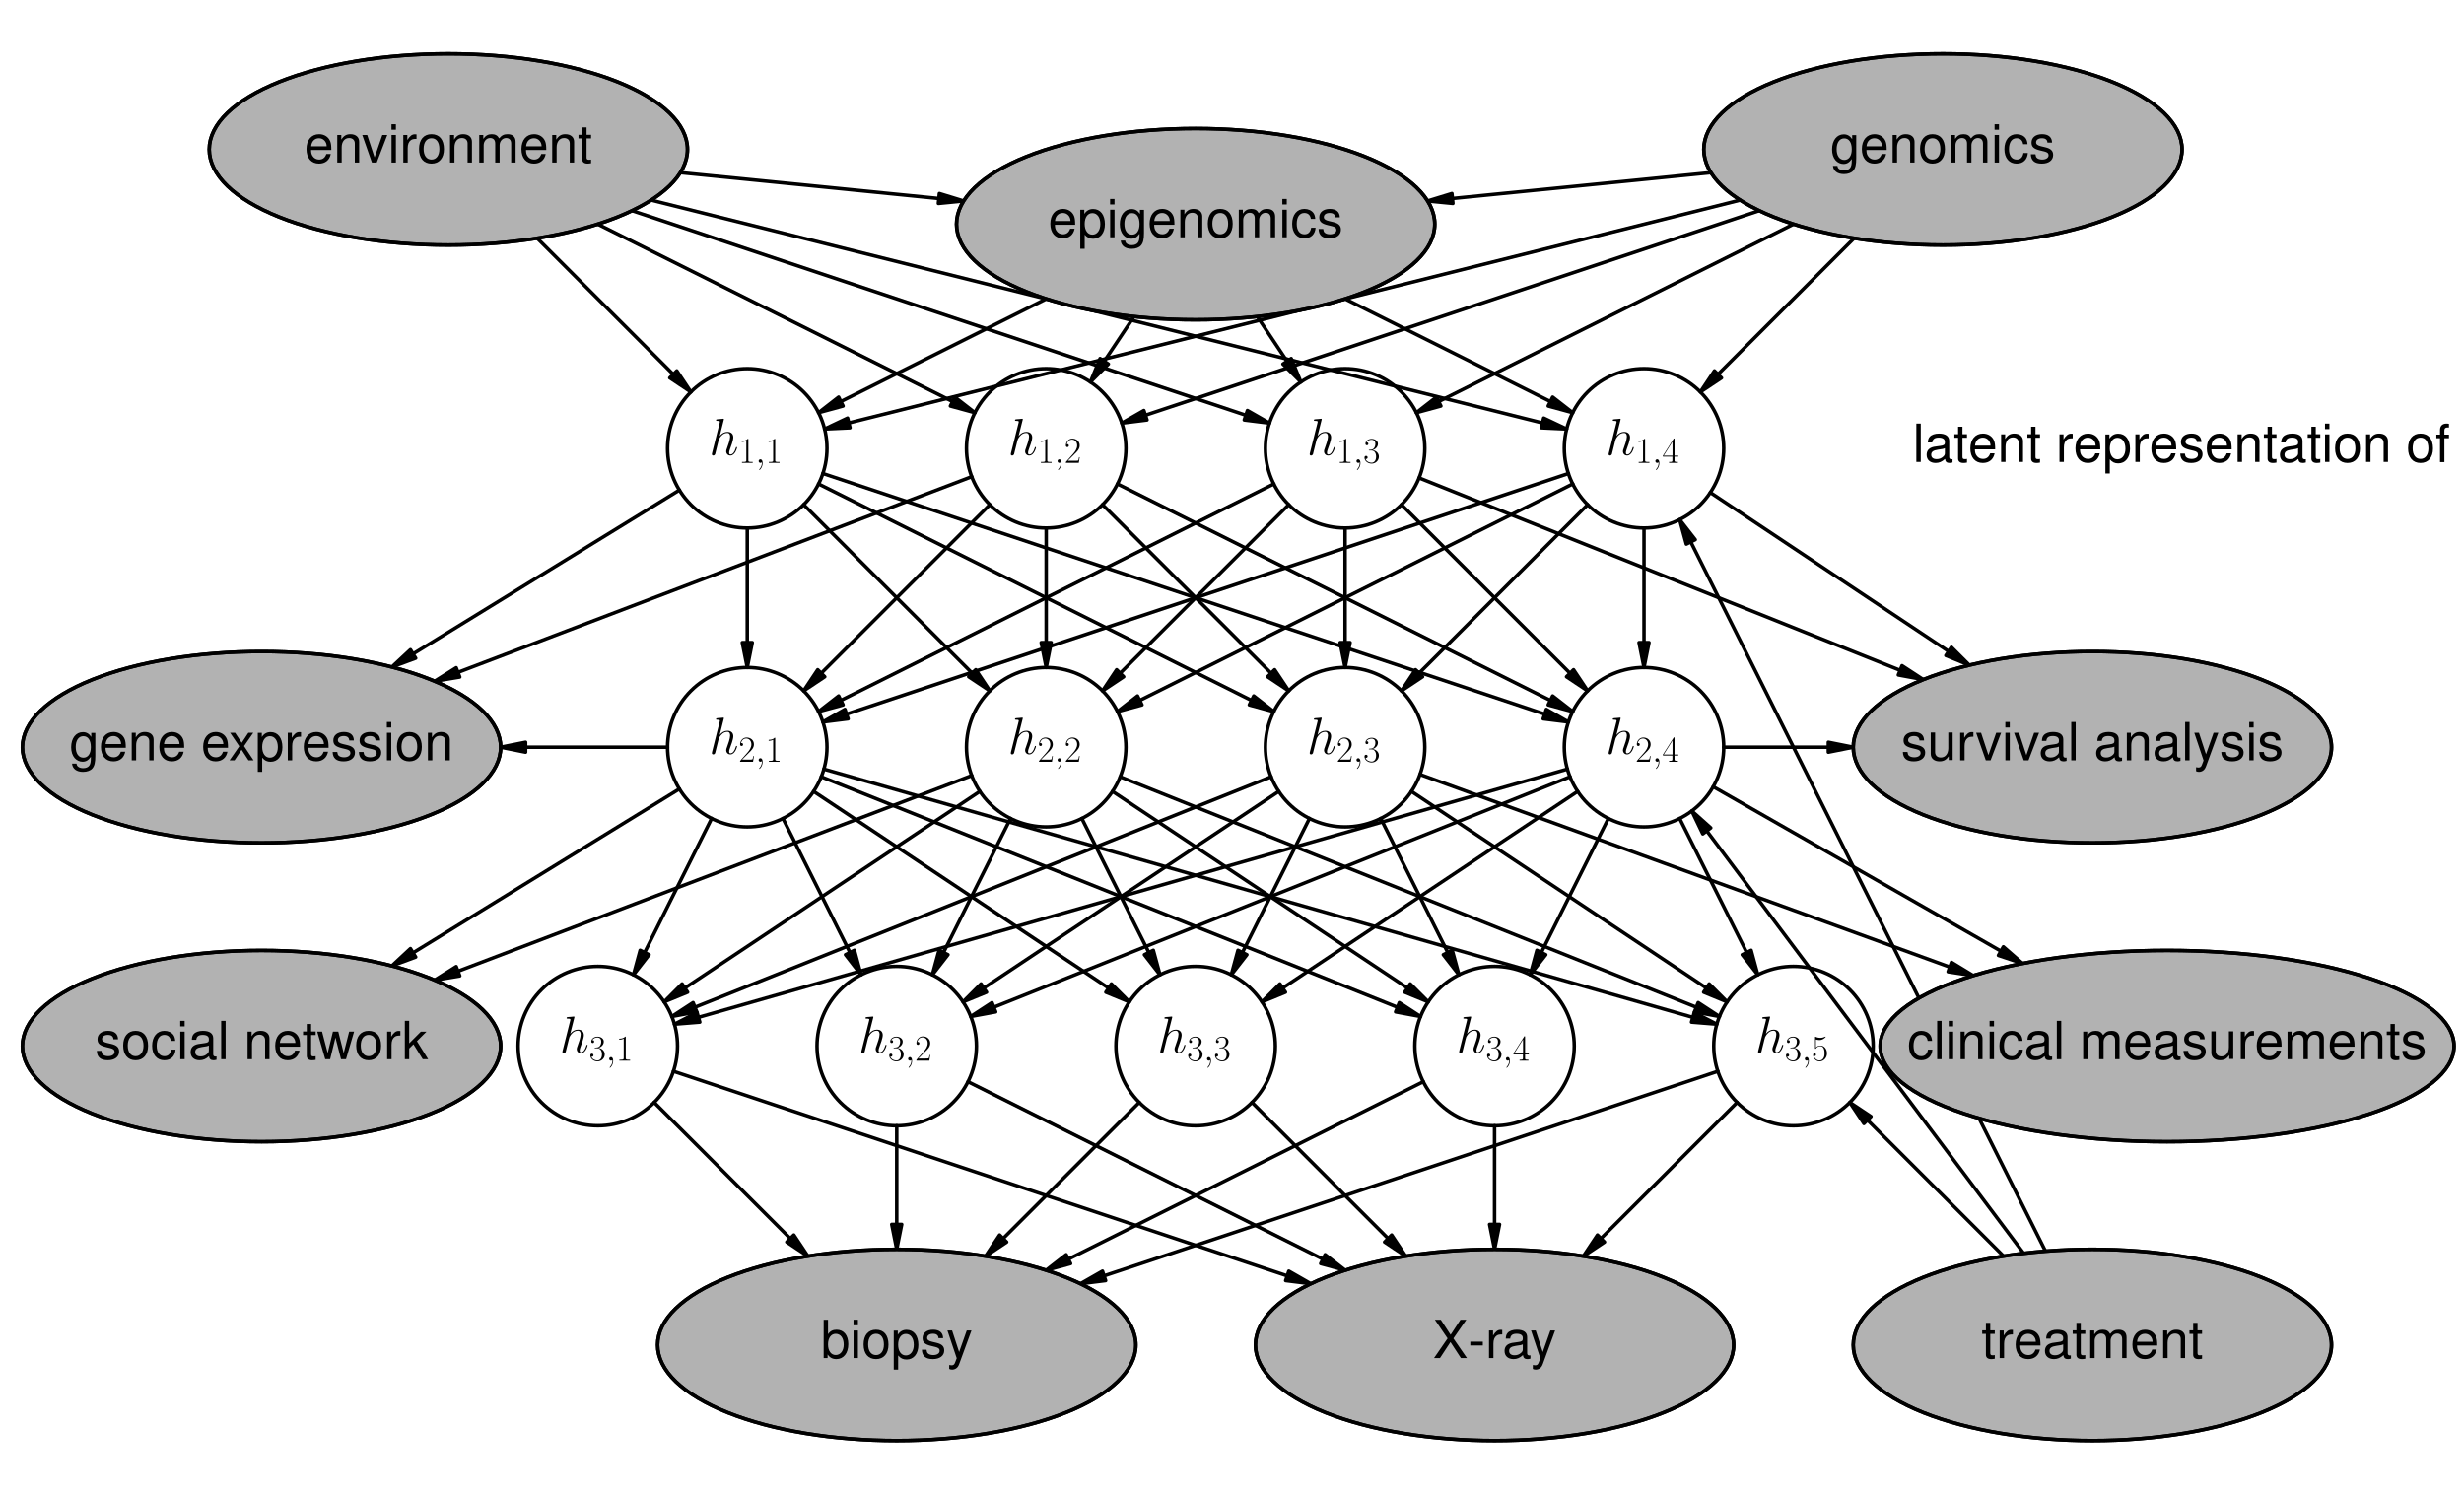 <?xml version="1.0" encoding="utf-8" standalone="no"?>
<!DOCTYPE svg PUBLIC "-//W3C//DTD SVG 1.1//EN"
  "http://www.w3.org/Graphics/SVG/1.1/DTD/svg11.dtd">
<!-- Created with matplotlib (http://matplotlib.org/) -->
<svg height="425pt" version="1.1" viewBox="0 0 701 425" width="701pt" xmlns="http://www.w3.org/2000/svg" xmlns:xlink="http://www.w3.org/1999/xlink">
 <defs>
  <style type="text/css">
*{stroke-linecap:butt;stroke-linejoin:round;stroke-miterlimit:100000;}
  </style>
 </defs>
 <g id="figure_1">
  <g id="patch_1">
   <path d="M 0 425.197 
L 701.575 425.197 
L 701.575 0 
L 0 0 
L 0 425.197 
z
" style="fill:none;"/>
  </g>
  <g id="axes_1">
   <g id="patch_2">
    <path clip-path="url(#pa6cb259669)" d="M 212.598 189.921 
L 211.181 182.835 
L 212.598 182.835 
L 212.598 150.236 
L 212.598 150.236 
L 212.598 182.835 
L 214.016 182.835 
z
" style="stroke:#000000;stroke-linejoin:miter;"/>
   </g>
   <g id="patch_3">
    <path clip-path="url(#pa6cb259669)" d="M 228.634 196.563 
L 232.642 190.55 
L 233.645 191.552 
L 281.603 143.594 
L 281.603 143.594 
L 233.645 191.552 
L 234.647 192.554 
z
" style="stroke:#000000;stroke-linejoin:miter;"/>
   </g>
   <g id="patch_4">
    <path clip-path="url(#pa6cb259669)" d="M 232.881 202.457 
L 238.586 198.02 
L 239.22 199.288 
L 362.394 137.701 
L 362.394 137.701 
L 239.22 199.288 
L 239.854 200.555 
z
" style="stroke:#000000;stroke-linejoin:miter;"/>
   </g>
   <g id="patch_5">
    <path clip-path="url(#pa6cb259669)" d="M 234.112 205.427 
L 240.387 201.842 
L 240.835 203.186 
L 446.203 134.73 
L 446.203 134.73 
L 240.835 203.186 
L 241.283 204.531 
z
" style="stroke:#000000;stroke-linejoin:miter;"/>
   </g>
   <g id="patch_6">
    <path clip-path="url(#pa6cb259669)" d="M 281.603 196.563 
L 275.589 192.554 
L 276.592 191.552 
L 228.634 143.594 
L 228.634 143.594 
L 276.592 191.552 
L 277.594 190.55 
z
" style="stroke:#000000;stroke-linejoin:miter;"/>
   </g>
   <g id="patch_7">
    <path clip-path="url(#pa6cb259669)" d="M 297.638 189.921 
L 296.22 182.835 
L 297.638 182.835 
L 297.638 150.236 
L 297.638 150.236 
L 297.638 182.835 
L 299.055 182.835 
z
" style="stroke:#000000;stroke-linejoin:miter;"/>
   </g>
   <g id="patch_8">
    <path clip-path="url(#pa6cb259669)" d="M 313.673 196.563 
L 317.682 190.55 
L 318.684 191.552 
L 366.642 143.594 
L 366.642 143.594 
L 318.684 191.552 
L 319.686 192.554 
z
" style="stroke:#000000;stroke-linejoin:miter;"/>
   </g>
   <g id="patch_9">
    <path clip-path="url(#pa6cb259669)" d="M 317.921 202.457 
L 323.625 198.02 
L 324.259 199.288 
L 447.433 137.701 
L 447.433 137.701 
L 324.259 199.288 
L 324.893 200.555 
z
" style="stroke:#000000;stroke-linejoin:miter;"/>
   </g>
   <g id="patch_10">
    <path clip-path="url(#pa6cb259669)" d="M 362.394 202.457 
L 355.422 200.555 
L 356.056 199.288 
L 232.881 137.701 
L 232.881 137.701 
L 356.056 199.288 
L 356.689 198.02 
z
" style="stroke:#000000;stroke-linejoin:miter;"/>
   </g>
   <g id="patch_11">
    <path clip-path="url(#pa6cb259669)" d="M 366.642 196.563 
L 360.629 192.554 
L 361.631 191.552 
L 313.673 143.594 
L 313.673 143.594 
L 361.631 191.552 
L 362.633 190.55 
z
" style="stroke:#000000;stroke-linejoin:miter;"/>
   </g>
   <g id="patch_12">
    <path clip-path="url(#pa6cb259669)" d="M 382.677 189.921 
L 381.26 182.835 
L 382.677 182.835 
L 382.677 150.236 
L 382.677 150.236 
L 382.677 182.835 
L 384.094 182.835 
z
" style="stroke:#000000;stroke-linejoin:miter;"/>
   </g>
   <g id="patch_13">
    <path clip-path="url(#pa6cb259669)" d="M 398.712 196.563 
L 402.721 190.55 
L 403.723 191.552 
L 451.681 143.594 
L 451.681 143.594 
L 403.723 191.552 
L 404.726 192.554 
z
" style="stroke:#000000;stroke-linejoin:miter;"/>
   </g>
   <g id="patch_14">
    <path clip-path="url(#pa6cb259669)" d="M 446.203 205.427 
L 439.032 204.531 
L 439.48 203.186 
L 234.112 134.73 
L 234.112 134.73 
L 439.48 203.186 
L 439.928 201.842 
z
" style="stroke:#000000;stroke-linejoin:miter;"/>
   </g>
   <g id="patch_15">
    <path clip-path="url(#pa6cb259669)" d="M 447.433 202.457 
L 440.461 200.555 
L 441.095 199.288 
L 317.921 137.701 
L 317.921 137.701 
L 441.095 199.288 
L 441.729 198.02 
z
" style="stroke:#000000;stroke-linejoin:miter;"/>
   </g>
   <g id="patch_16">
    <path clip-path="url(#pa6cb259669)" d="M 451.681 196.563 
L 445.668 192.554 
L 446.67 191.552 
L 398.712 143.594 
L 398.712 143.594 
L 446.67 191.552 
L 447.673 190.55 
z
" style="stroke:#000000;stroke-linejoin:miter;"/>
   </g>
   <g id="patch_17">
    <path clip-path="url(#pa6cb259669)" d="M 467.717 189.921 
L 466.299 182.835 
L 467.717 182.835 
L 467.717 150.236 
L 467.717 150.236 
L 467.717 182.835 
L 469.134 182.835 
z
" style="stroke:#000000;stroke-linejoin:miter;"/>
   </g>
   <g id="patch_18">
    <path clip-path="url(#pa6cb259669)" d="M 180.22 277.355 
L 182.122 270.382 
L 183.39 271.016 
L 202.457 232.881 
L 202.457 232.881 
L 183.39 271.016 
L 184.657 271.65 
z
" style="stroke:#000000;stroke-linejoin:miter;"/>
   </g>
   <g id="patch_19">
    <path clip-path="url(#pa6cb259669)" d="M 188.947 285.059 
L 194.058 279.949 
L 194.844 281.128 
L 278.769 225.177 
L 278.769 225.177 
L 194.844 281.128 
L 195.63 282.307 
z
" style="stroke:#000000;stroke-linejoin:miter;"/>
   </g>
   <g id="patch_20">
    <path clip-path="url(#pa6cb259669)" d="M 191.134 289.216 
L 197.187 285.268 
L 197.714 286.584 
L 361.622 221.021 
L 361.622 221.021 
L 197.714 286.584 
L 198.24 287.9 
z
" style="stroke:#000000;stroke-linejoin:miter;"/>
   </g>
   <g id="patch_21">
    <path clip-path="url(#pa6cb259669)" d="M 191.883 291.408 
L 198.308 288.098 
L 198.697 289.461 
L 445.912 218.828 
L 445.912 218.828 
L 198.697 289.461 
L 199.087 290.824 
z
" style="stroke:#000000;stroke-linejoin:miter;"/>
   </g>
   <g id="patch_22">
    <path clip-path="url(#pa6cb259669)" d="M 244.977 277.355 
L 240.54 271.65 
L 241.807 271.016 
L 222.74 232.881 
L 222.74 232.881 
L 241.807 271.016 
L 243.075 270.382 
z
" style="stroke:#000000;stroke-linejoin:miter;"/>
   </g>
   <g id="patch_23">
    <path clip-path="url(#pa6cb259669)" d="M 265.26 277.355 
L 267.161 270.382 
L 268.429 271.016 
L 287.496 232.881 
L 287.496 232.881 
L 268.429 271.016 
L 269.697 271.65 
z
" style="stroke:#000000;stroke-linejoin:miter;"/>
   </g>
   <g id="patch_24">
    <path clip-path="url(#pa6cb259669)" d="M 273.987 285.059 
L 279.097 279.949 
L 279.883 281.128 
L 363.809 225.177 
L 363.809 225.177 
L 279.883 281.128 
L 280.669 282.307 
z
" style="stroke:#000000;stroke-linejoin:miter;"/>
   </g>
   <g id="patch_25">
    <path clip-path="url(#pa6cb259669)" d="M 276.173 289.216 
L 282.227 285.268 
L 282.753 286.584 
L 446.661 221.021 
L 446.661 221.021 
L 282.753 286.584 
L 283.279 287.9 
z
" style="stroke:#000000;stroke-linejoin:miter;"/>
   </g>
   <g id="patch_26">
    <path clip-path="url(#pa6cb259669)" d="M 321.289 285.059 
L 314.606 282.307 
L 315.393 281.128 
L 231.467 225.177 
L 231.467 225.177 
L 315.393 281.128 
L 316.179 279.949 
z
" style="stroke:#000000;stroke-linejoin:miter;"/>
   </g>
   <g id="patch_27">
    <path clip-path="url(#pa6cb259669)" d="M 330.016 277.355 
L 325.579 271.65 
L 326.847 271.016 
L 307.779 232.881 
L 307.779 232.881 
L 326.847 271.016 
L 328.114 270.382 
z
" style="stroke:#000000;stroke-linejoin:miter;"/>
   </g>
   <g id="patch_28">
    <path clip-path="url(#pa6cb259669)" d="M 350.299 277.355 
L 352.201 270.382 
L 353.468 271.016 
L 372.536 232.881 
L 372.536 232.881 
L 353.468 271.016 
L 354.736 271.65 
z
" style="stroke:#000000;stroke-linejoin:miter;"/>
   </g>
   <g id="patch_29">
    <path clip-path="url(#pa6cb259669)" d="M 359.026 285.059 
L 364.136 279.949 
L 364.922 281.128 
L 448.848 225.177 
L 448.848 225.177 
L 364.922 281.128 
L 365.709 282.307 
z
" style="stroke:#000000;stroke-linejoin:miter;"/>
   </g>
   <g id="patch_30">
    <path clip-path="url(#pa6cb259669)" d="M 404.142 289.216 
L 397.035 287.9 
L 397.562 286.584 
L 233.654 221.021 
L 233.654 221.021 
L 397.562 286.584 
L 398.088 285.268 
z
" style="stroke:#000000;stroke-linejoin:miter;"/>
   </g>
   <g id="patch_31">
    <path clip-path="url(#pa6cb259669)" d="M 406.328 285.059 
L 399.646 282.307 
L 400.432 281.128 
L 316.506 225.177 
L 316.506 225.177 
L 400.432 281.128 
L 401.218 279.949 
z
" style="stroke:#000000;stroke-linejoin:miter;"/>
   </g>
   <g id="patch_32">
    <path clip-path="url(#pa6cb259669)" d="M 415.055 277.355 
L 410.618 271.65 
L 411.886 271.016 
L 392.819 232.881 
L 392.819 232.881 
L 411.886 271.016 
L 413.154 270.382 
z
" style="stroke:#000000;stroke-linejoin:miter;"/>
   </g>
   <g id="patch_33">
    <path clip-path="url(#pa6cb259669)" d="M 435.338 277.355 
L 437.24 270.382 
L 438.508 271.016 
L 457.575 232.881 
L 457.575 232.881 
L 438.508 271.016 
L 439.775 271.65 
z
" style="stroke:#000000;stroke-linejoin:miter;"/>
   </g>
   <g id="patch_34">
    <path clip-path="url(#pa6cb259669)" d="M 488.432 291.408 
L 481.228 290.824 
L 481.618 289.461 
L 234.403 218.828 
L 234.403 218.828 
L 481.618 289.461 
L 482.007 288.098 
z
" style="stroke:#000000;stroke-linejoin:miter;"/>
   </g>
   <g id="patch_35">
    <path clip-path="url(#pa6cb259669)" d="M 489.181 289.216 
L 482.075 287.9 
L 482.601 286.584 
L 318.693 221.021 
L 318.693 221.021 
L 482.601 286.584 
L 483.128 285.268 
z
" style="stroke:#000000;stroke-linejoin:miter;"/>
   </g>
   <g id="patch_36">
    <path clip-path="url(#pa6cb259669)" d="M 491.368 285.059 
L 484.685 282.307 
L 485.471 281.128 
L 401.546 225.177 
L 401.546 225.177 
L 485.471 281.128 
L 486.257 279.949 
z
" style="stroke:#000000;stroke-linejoin:miter;"/>
   </g>
   <g id="patch_37">
    <path clip-path="url(#pa6cb259669)" d="M 500.095 277.355 
L 495.658 271.65 
L 496.925 271.016 
L 477.858 232.881 
L 477.858 232.881 
L 496.925 271.016 
L 498.193 270.382 
z
" style="stroke:#000000;stroke-linejoin:miter;"/>
   </g>
   <g id="patch_38">
    <path clip-path="url(#pa6cb259669)" d="M 406.158 57.18 
L 413.068 55.064 
L 413.209 56.474 
L 486.756 49.12 
L 486.756 49.12 
L 413.209 56.474 
L 413.35 57.885 
z
" style="stroke:#000000;stroke-linejoin:miter;"/>
   </g>
   <g id="patch_39">
    <path clip-path="url(#pa6cb259669)" d="M 274.157 57.18 
L 266.965 57.885 
L 267.106 56.474 
L 193.559 49.12 
L 193.559 49.12 
L 267.106 56.474 
L 267.247 55.064 
z
" style="stroke:#000000;stroke-linejoin:miter;"/>
   </g>
   <g id="patch_40">
    <path clip-path="url(#pa6cb259669)" d="M 232.881 117.418 
L 238.586 112.981 
L 239.22 114.248 
L 297.659 85.029 
L 297.659 85.029 
L 239.22 114.248 
L 239.854 115.516 
z
" style="stroke:#000000;stroke-linejoin:miter;"/>
   </g>
   <g id="patch_41">
    <path clip-path="url(#pa6cb259669)" d="M 310.217 108.691 
L 312.968 102.008 
L 314.148 102.794 
L 322.628 90.073 
L 322.628 90.073 
L 314.148 102.794 
L 315.327 103.58 
z
" style="stroke:#000000;stroke-linejoin:miter;"/>
   </g>
   <g id="patch_42">
    <path clip-path="url(#pa6cb259669)" d="M 370.098 108.691 
L 364.988 103.58 
L 366.167 102.794 
L 357.687 90.073 
L 357.687 90.073 
L 366.167 102.794 
L 367.346 102.008 
z
" style="stroke:#000000;stroke-linejoin:miter;"/>
   </g>
   <g id="patch_43">
    <path clip-path="url(#pa6cb259669)" d="M 447.433 117.418 
L 440.461 115.516 
L 441.095 114.248 
L 382.656 85.029 
L 382.656 85.029 
L 441.095 114.248 
L 441.729 112.981 
z
" style="stroke:#000000;stroke-linejoin:miter;"/>
   </g>
   <g id="patch_44">
    <path clip-path="url(#pa6cb259669)" d="M 234.599 122.059 
L 241.13 118.965 
L 241.474 120.34 
L 495.065 56.942 
L 495.065 56.942 
L 241.474 120.34 
L 241.817 121.715 
z
" style="stroke:#000000;stroke-linejoin:miter;"/>
   </g>
   <g id="patch_45">
    <path clip-path="url(#pa6cb259669)" d="M 319.151 120.388 
L 325.426 116.802 
L 325.874 118.147 
L 500.493 59.941 
L 500.493 59.941 
L 325.874 118.147 
L 326.322 119.492 
z
" style="stroke:#000000;stroke-linejoin:miter;"/>
   </g>
   <g id="patch_46">
    <path clip-path="url(#pa6cb259669)" d="M 402.96 117.418 
L 408.665 112.981 
L 409.299 114.248 
L 510.257 63.769 
L 510.257 63.769 
L 409.299 114.248 
L 409.933 115.516 
z
" style="stroke:#000000;stroke-linejoin:miter;"/>
   </g>
   <g id="patch_47">
    <path clip-path="url(#pa6cb259669)" d="M 483.752 111.524 
L 487.761 105.511 
L 488.763 106.513 
L 527.49 67.786 
L 527.49 67.786 
L 488.763 106.513 
L 489.765 107.515 
z
" style="stroke:#000000;stroke-linejoin:miter;"/>
   </g>
   <g id="patch_48">
    <path clip-path="url(#pa6cb259669)" d="M 196.563 111.524 
L 190.55 107.515 
L 191.552 106.513 
L 152.825 67.786 
L 152.825 67.786 
L 191.552 106.513 
L 192.554 105.511 
z
" style="stroke:#000000;stroke-linejoin:miter;"/>
   </g>
   <g id="patch_49">
    <path clip-path="url(#pa6cb259669)" d="M 277.355 117.418 
L 270.382 115.516 
L 271.016 114.248 
L 170.058 63.769 
L 170.058 63.769 
L 271.016 114.248 
L 271.65 112.981 
z
" style="stroke:#000000;stroke-linejoin:miter;"/>
   </g>
   <g id="patch_50">
    <path clip-path="url(#pa6cb259669)" d="M 361.164 120.388 
L 353.993 119.492 
L 354.441 118.147 
L 179.822 59.941 
L 179.822 59.941 
L 354.441 118.147 
L 354.889 116.802 
z
" style="stroke:#000000;stroke-linejoin:miter;"/>
   </g>
   <g id="patch_51">
    <path clip-path="url(#pa6cb259669)" d="M 445.716 122.059 
L 438.498 121.715 
L 438.841 120.34 
L 185.25 56.942 
L 185.25 56.942 
L 438.841 120.34 
L 439.185 118.965 
z
" style="stroke:#000000;stroke-linejoin:miter;"/>
   </g>
   <g id="patch_52">
    <path clip-path="url(#pa6cb259669)" d="M 547.17 193.356 
L 540.064 192.04 
L 540.59 190.724 
L 403.732 135.981 
L 403.732 135.981 
L 540.59 190.724 
L 541.117 189.408 
z
" style="stroke:#000000;stroke-linejoin:miter;"/>
   </g>
   <g id="patch_53">
    <path clip-path="url(#pa6cb259669)" d="M 560.274 189.264 
L 553.591 186.512 
L 554.377 185.333 
L 486.585 140.138 
L 486.585 140.138 
L 554.377 185.333 
L 555.163 184.154 
z
" style="stroke:#000000;stroke-linejoin:miter;"/>
   </g>
   <g id="patch_54">
    <path clip-path="url(#pa6cb259669)" d="M 527.244 212.598 
L 520.157 214.016 
L 520.157 212.598 
L 490.394 212.598 
L 490.394 212.598 
L 520.157 212.598 
L 520.157 211.181 
z
" style="stroke:#000000;stroke-linejoin:miter;"/>
   </g>
   <g id="patch_55">
    <path clip-path="url(#pa6cb259669)" d="M 111.486 189.782 
L 116.778 184.861 
L 117.521 186.068 
L 193.285 139.444 
L 193.285 139.444 
L 117.521 186.068 
L 118.264 187.275 
z
" style="stroke:#000000;stroke-linejoin:miter;"/>
   </g>
   <g id="patch_56">
    <path clip-path="url(#pa6cb259669)" d="M 123.674 193.831 
L 129.791 189.984 
L 130.296 191.308 
L 276.446 135.632 
L 276.446 135.632 
L 130.296 191.308 
L 130.801 192.633 
z
" style="stroke:#000000;stroke-linejoin:miter;"/>
   </g>
   <g id="patch_57">
    <path clip-path="url(#pa6cb259669)" d="M 142.441 212.598 
L 149.528 211.181 
L 149.528 212.598 
L 189.921 212.598 
L 189.921 212.598 
L 149.528 212.598 
L 149.528 214.016 
z
" style="stroke:#000000;stroke-linejoin:miter;"/>
   </g>
   <g id="patch_58">
    <path clip-path="url(#pa6cb259669)" d="M 111.486 274.822 
L 116.778 269.9 
L 117.521 271.107 
L 193.285 224.483 
L 193.285 224.483 
L 117.521 271.107 
L 118.264 272.315 
z
" style="stroke:#000000;stroke-linejoin:miter;"/>
   </g>
   <g id="patch_59">
    <path clip-path="url(#pa6cb259669)" d="M 123.674 278.87 
L 129.791 275.023 
L 130.296 276.348 
L 276.446 220.671 
L 276.446 220.671 
L 130.296 276.348 
L 130.801 277.672 
z
" style="stroke:#000000;stroke-linejoin:miter;"/>
   </g>
   <g id="patch_60">
    <path clip-path="url(#pa6cb259669)" d="M 561.371 277.578 
L 554.226 276.488 
L 554.711 275.156 
L 403.989 220.348 
L 403.989 220.348 
L 554.711 275.156 
L 555.195 273.824 
z
" style="stroke:#000000;stroke-linejoin:miter;"/>
   </g>
   <g id="patch_61">
    <path clip-path="url(#pa6cb259669)" d="M 575.401 274.132 
L 568.544 271.847 
L 569.248 270.616 
L 487.406 223.849 
L 487.406 223.849 
L 569.248 270.616 
L 569.951 269.386 
z
" style="stroke:#000000;stroke-linejoin:miter;"/>
   </g>
   <g id="patch_62">
    <path clip-path="url(#pa6cb259669)" d="M 477.858 147.842 
L 482.295 153.547 
L 481.027 154.181 
L 581.934 355.993 
L 581.934 355.993 
L 481.027 154.181 
L 479.76 154.814 
z
" style="stroke:#000000;stroke-linejoin:miter;"/>
   </g>
   <g id="patch_63">
    <path clip-path="url(#pa6cb259669)" d="M 526.271 313.673 
L 532.285 317.682 
L 531.282 318.684 
L 570.009 357.411 
L 570.009 357.411 
L 531.282 318.684 
L 530.28 319.686 
z
" style="stroke:#000000;stroke-linejoin:miter;"/>
   </g>
   <g id="patch_64">
    <path clip-path="url(#pa6cb259669)" d="M 481.323 230.74 
L 486.709 235.559 
L 485.575 236.409 
L 575.727 356.612 
L 575.727 356.612 
L 485.575 236.409 
L 484.441 237.26 
z
" style="stroke:#000000;stroke-linejoin:miter;"/>
   </g>
   <g id="patch_65">
    <path clip-path="url(#pa6cb259669)" d="M 229.852 357.411 
L 223.839 353.402 
L 224.841 352.4 
L 186.114 313.673 
L 186.114 313.673 
L 224.841 352.4 
L 225.843 351.398 
z
" style="stroke:#000000;stroke-linejoin:miter;"/>
   </g>
   <g id="patch_66">
    <path clip-path="url(#pa6cb259669)" d="M 255.118 355.465 
L 253.701 348.378 
L 255.118 348.378 
L 255.118 320.315 
L 255.118 320.315 
L 255.118 348.378 
L 256.535 348.378 
z
" style="stroke:#000000;stroke-linejoin:miter;"/>
   </g>
   <g id="patch_67">
    <path clip-path="url(#pa6cb259669)" d="M 280.384 357.411 
L 284.393 351.398 
L 285.395 352.4 
L 324.122 313.673 
L 324.122 313.673 
L 285.395 352.4 
L 286.398 353.402 
z
" style="stroke:#000000;stroke-linejoin:miter;"/>
   </g>
   <g id="patch_68">
    <path clip-path="url(#pa6cb259669)" d="M 297.617 361.428 
L 303.322 356.991 
L 303.956 358.258 
L 404.914 307.779 
L 404.914 307.779 
L 303.956 358.258 
L 304.589 359.526 
z
" style="stroke:#000000;stroke-linejoin:miter;"/>
   </g>
   <g id="patch_69">
    <path clip-path="url(#pa6cb259669)" d="M 307.381 365.256 
L 313.656 361.671 
L 314.104 363.015 
L 488.723 304.809 
L 488.723 304.809 
L 314.104 363.015 
L 314.553 364.36 
z
" style="stroke:#000000;stroke-linejoin:miter;"/>
   </g>
   <g id="patch_70">
    <path clip-path="url(#pa6cb259669)" d="M 372.934 365.256 
L 365.762 364.36 
L 366.211 363.015 
L 191.592 304.809 
L 191.592 304.809 
L 366.211 363.015 
L 366.659 361.671 
z
" style="stroke:#000000;stroke-linejoin:miter;"/>
   </g>
   <g id="patch_71">
    <path clip-path="url(#pa6cb259669)" d="M 382.698 361.428 
L 375.726 359.526 
L 376.359 358.258 
L 275.401 307.779 
L 275.401 307.779 
L 376.359 358.258 
L 376.993 356.991 
z
" style="stroke:#000000;stroke-linejoin:miter;"/>
   </g>
   <g id="patch_72">
    <path clip-path="url(#pa6cb259669)" d="M 399.931 357.411 
L 393.917 353.402 
L 394.92 352.4 
L 356.193 313.673 
L 356.193 313.673 
L 394.92 352.4 
L 395.922 351.398 
z
" style="stroke:#000000;stroke-linejoin:miter;"/>
   </g>
   <g id="patch_73">
    <path clip-path="url(#pa6cb259669)" d="M 425.197 355.465 
L 423.78 348.378 
L 425.197 348.378 
L 425.197 320.315 
L 425.197 320.315 
L 425.197 348.378 
L 426.614 348.378 
z
" style="stroke:#000000;stroke-linejoin:miter;"/>
   </g>
   <g id="patch_74">
    <path clip-path="url(#pa6cb259669)" d="M 450.463 357.411 
L 454.472 351.398 
L 455.474 352.4 
L 494.201 313.673 
L 494.201 313.673 
L 455.474 352.4 
L 456.476 353.402 
z
" style="stroke:#000000;stroke-linejoin:miter;"/>
   </g>
   <g id="patch_75">
    <path clip-path="url(#pa6cb259669)" d="M 74.409 324.85 
C 92.452 324.85 109.757 321.983 122.515 316.88 
C 135.273 311.777 142.441 304.855 142.441 297.638 
C 142.441 290.421 135.273 283.499 122.515 278.396 
C 109.757 273.292 92.452 270.425 74.409 270.425 
C 56.367 270.425 39.062 273.292 26.304 278.396 
C 13.546 283.499 6.378 290.421 6.378 297.638 
C 6.378 304.855 13.546 311.777 26.304 316.88 
C 39.062 321.983 56.367 324.85 74.409 324.85 
z
" style="fill:#b2b2b2;stroke:#000000;stroke-linejoin:miter;"/>
   </g>
   <g id="patch_76">
    <path clip-path="url(#pa6cb259669)" d="M 74.409 324.85 
C 92.452 324.85 109.757 321.983 122.515 316.88 
C 135.273 311.777 142.441 304.855 142.441 297.638 
C 142.441 290.421 135.273 283.499 122.515 278.396 
C 109.757 273.292 92.452 270.425 74.409 270.425 
C 56.367 270.425 39.062 273.292 26.304 278.396 
C 13.546 283.499 6.378 290.421 6.378 297.638 
C 6.378 304.855 13.546 311.777 26.304 316.88 
C 39.062 321.983 56.367 324.85 74.409 324.85 
L 74.409 324.85 
z
" style="fill:none;stroke:#000000;stroke-linejoin:miter;"/>
   </g>
   <g id="patch_77">
    <path clip-path="url(#pa6cb259669)" d="M 340.157 90.992 
C 358.2 90.992 375.505 88.125 388.263 83.022 
C 401.021 77.919 408.189 70.996 408.189 63.78 
C 408.189 56.563 401.021 49.64 388.263 44.537 
C 375.505 39.434 358.2 36.567 340.157 36.567 
C 322.115 36.567 304.81 39.434 292.052 44.537 
C 279.294 49.64 272.126 56.563 272.126 63.78 
C 272.126 70.996 279.294 77.919 292.052 83.022 
C 304.81 88.125 322.115 90.992 340.157 90.992 
z
" style="fill:#b2b2b2;stroke:#000000;stroke-linejoin:miter;"/>
   </g>
   <g id="patch_78">
    <path clip-path="url(#pa6cb259669)" d="M 340.157 90.992 
C 358.2 90.992 375.505 88.125 388.263 83.022 
C 401.021 77.919 408.189 70.996 408.189 63.78 
C 408.189 56.563 401.021 49.64 388.263 44.537 
C 375.505 39.434 358.2 36.567 340.157 36.567 
C 322.115 36.567 304.81 39.434 292.052 44.537 
C 279.294 49.64 272.126 56.563 272.126 63.78 
C 272.126 70.996 279.294 77.919 292.052 83.022 
C 304.81 88.125 322.115 90.992 340.157 90.992 
L 340.157 90.992 
z
" style="fill:none;stroke:#000000;stroke-linejoin:miter;"/>
   </g>
   <g id="patch_79">
    <path clip-path="url(#pa6cb259669)" d="M 127.559 69.732 
C 145.601 69.732 162.907 66.865 175.665 61.762 
C 188.422 56.659 195.591 49.737 195.591 42.52 
C 195.591 35.303 188.422 28.381 175.665 23.277 
C 162.907 18.174 145.601 15.307 127.559 15.307 
C 109.517 15.307 92.211 18.174 79.454 23.277 
C 66.696 28.381 59.528 35.303 59.528 42.52 
C 59.528 49.737 66.696 56.659 79.454 61.762 
C 92.211 66.865 109.517 69.732 127.559 69.732 
z
" style="fill:#b2b2b2;stroke:#000000;stroke-linejoin:miter;"/>
   </g>
   <g id="patch_80">
    <path clip-path="url(#pa6cb259669)" d="M 127.559 69.732 
C 145.601 69.732 162.907 66.865 175.665 61.762 
C 188.422 56.659 195.591 49.737 195.591 42.52 
C 195.591 35.303 188.422 28.381 175.665 23.277 
C 162.907 18.174 145.601 15.307 127.559 15.307 
C 109.517 15.307 92.211 18.174 79.454 23.277 
C 66.696 28.381 59.528 35.303 59.528 42.52 
C 59.528 49.737 66.696 56.659 79.454 61.762 
C 92.211 66.865 109.517 69.732 127.559 69.732 
L 127.559 69.732 
z
" style="fill:none;stroke:#000000;stroke-linejoin:miter;"/>
   </g>
   <g id="patch_81">
    <path clip-path="url(#pa6cb259669)" d="M 595.276 409.89 
C 613.318 409.89 630.623 407.022 643.381 401.919 
C 656.139 396.816 663.307 389.894 663.307 382.677 
C 663.307 375.46 656.139 368.538 643.381 363.435 
C 630.623 358.332 613.318 355.465 595.276 355.465 
C 577.233 355.465 559.928 358.332 547.17 363.435 
C 534.412 368.538 527.244 375.46 527.244 382.677 
C 527.244 389.894 534.412 396.816 547.17 401.919 
C 559.928 407.022 577.233 409.89 595.276 409.89 
z
" style="fill:#b2b2b2;stroke:#000000;stroke-linejoin:miter;"/>
   </g>
   <g id="patch_82">
    <path clip-path="url(#pa6cb259669)" d="M 595.276 409.89 
C 613.318 409.89 630.623 407.022 643.381 401.919 
C 656.139 396.816 663.307 389.894 663.307 382.677 
C 663.307 375.46 656.139 368.538 643.381 363.435 
C 630.623 358.332 613.318 355.465 595.276 355.465 
C 577.233 355.465 559.928 358.332 547.17 363.435 
C 534.412 368.538 527.244 375.46 527.244 382.677 
C 527.244 389.894 534.412 396.816 547.17 401.919 
C 559.928 407.022 577.233 409.89 595.276 409.89 
L 595.276 409.89 
z
" style="fill:none;stroke:#000000;stroke-linejoin:miter;"/>
   </g>
   <g id="patch_83">
    <path clip-path="url(#pa6cb259669)" d="M 467.717 235.276 
C 473.731 235.276 479.499 232.886 483.752 228.634 
C 488.004 224.381 490.394 218.612 490.394 212.598 
C 490.394 206.584 488.004 200.816 483.752 196.563 
C 479.499 192.311 473.731 189.921 467.717 189.921 
C 461.702 189.921 455.934 192.311 451.681 196.563 
C 447.429 200.816 445.039 206.584 445.039 212.598 
C 445.039 218.612 447.429 224.381 451.681 228.634 
C 455.934 232.886 461.702 235.276 467.717 235.276 
L 467.717 235.276 
z
" style="fill:none;stroke:#000000;stroke-linejoin:miter;"/>
   </g>
   <g id="patch_84">
    <path clip-path="url(#pa6cb259669)" d="M 255.118 409.89 
C 273.16 409.89 290.466 407.022 303.224 401.919 
C 315.981 396.816 323.15 389.894 323.15 382.677 
C 323.15 375.46 315.981 368.538 303.224 363.435 
C 290.466 358.332 273.16 355.465 255.118 355.465 
C 237.076 355.465 219.77 358.332 207.013 363.435 
C 194.255 368.538 187.087 375.46 187.087 382.677 
C 187.087 389.894 194.255 396.816 207.013 401.919 
C 219.77 407.022 237.076 409.89 255.118 409.89 
z
" style="fill:#b2b2b2;stroke:#000000;stroke-linejoin:miter;"/>
   </g>
   <g id="patch_85">
    <path clip-path="url(#pa6cb259669)" d="M 255.118 409.89 
C 273.16 409.89 290.466 407.022 303.224 401.919 
C 315.981 396.816 323.15 389.894 323.15 382.677 
C 323.15 375.46 315.981 368.538 303.224 363.435 
C 290.466 358.332 273.16 355.465 255.118 355.465 
C 237.076 355.465 219.77 358.332 207.013 363.435 
C 194.255 368.538 187.087 375.46 187.087 382.677 
C 187.087 389.894 194.255 396.816 207.013 401.919 
C 219.77 407.022 237.076 409.89 255.118 409.89 
L 255.118 409.89 
z
" style="fill:none;stroke:#000000;stroke-linejoin:miter;"/>
   </g>
   <g id="patch_86">
    <path clip-path="url(#pa6cb259669)" d="M 382.677 150.236 
C 388.691 150.236 394.46 147.847 398.712 143.594 
C 402.965 139.342 405.354 133.573 405.354 127.559 
C 405.354 121.545 402.965 115.776 398.712 111.524 
C 394.46 107.271 388.691 104.882 382.677 104.882 
C 376.663 104.882 370.895 107.271 366.642 111.524 
C 362.389 115.776 360 121.545 360 127.559 
C 360 133.573 362.389 139.342 366.642 143.594 
C 370.895 147.847 376.663 150.236 382.677 150.236 
L 382.677 150.236 
z
" style="fill:none;stroke:#000000;stroke-linejoin:miter;"/>
   </g>
   <g id="patch_87">
    <path clip-path="url(#pa6cb259669)" d="M 595.276 239.811 
C 613.318 239.811 630.623 236.944 643.381 231.841 
C 656.139 226.738 663.307 219.815 663.307 212.598 
C 663.307 205.382 656.139 198.459 643.381 193.356 
C 630.623 188.253 613.318 185.386 595.276 185.386 
C 577.233 185.386 559.928 188.253 547.17 193.356 
C 534.412 198.459 527.244 205.382 527.244 212.598 
C 527.244 219.815 534.412 226.738 547.17 231.841 
C 559.928 236.944 577.233 239.811 595.276 239.811 
z
" style="fill:#b2b2b2;stroke:#000000;stroke-linejoin:miter;"/>
   </g>
   <g id="patch_88">
    <path clip-path="url(#pa6cb259669)" d="M 595.276 239.811 
C 613.318 239.811 630.623 236.944 643.381 231.841 
C 656.139 226.738 663.307 219.815 663.307 212.598 
C 663.307 205.382 656.139 198.459 643.381 193.356 
C 630.623 188.253 613.318 185.386 595.276 185.386 
C 577.233 185.386 559.928 188.253 547.17 193.356 
C 534.412 198.459 527.244 205.382 527.244 212.598 
C 527.244 219.815 534.412 226.738 547.17 231.841 
C 559.928 236.944 577.233 239.811 595.276 239.811 
L 595.276 239.811 
z
" style="fill:none;stroke:#000000;stroke-linejoin:miter;"/>
   </g>
   <g id="patch_89">
    <path clip-path="url(#pa6cb259669)" d="M 425.197 409.89 
C 443.239 409.89 460.545 407.022 473.302 401.919 
C 486.06 396.816 493.228 389.894 493.228 382.677 
C 493.228 375.46 486.06 368.538 473.302 363.435 
C 460.545 358.332 443.239 355.465 425.197 355.465 
C 407.155 355.465 389.849 358.332 377.091 363.435 
C 364.334 368.538 357.165 375.46 357.165 382.677 
C 357.165 389.894 364.334 396.816 377.091 401.919 
C 389.849 407.022 407.155 409.89 425.197 409.89 
z
" style="fill:#b2b2b2;stroke:#000000;stroke-linejoin:miter;"/>
   </g>
   <g id="patch_90">
    <path clip-path="url(#pa6cb259669)" d="M 425.197 409.89 
C 443.239 409.89 460.545 407.022 473.302 401.919 
C 486.06 396.816 493.228 389.894 493.228 382.677 
C 493.228 375.46 486.06 368.538 473.302 363.435 
C 460.545 358.332 443.239 355.465 425.197 355.465 
C 407.155 355.465 389.849 358.332 377.091 363.435 
C 364.334 368.538 357.165 375.46 357.165 382.677 
C 357.165 389.894 364.334 396.816 377.091 401.919 
C 389.849 407.022 407.155 409.89 425.197 409.89 
L 425.197 409.89 
z
" style="fill:none;stroke:#000000;stroke-linejoin:miter;"/>
   </g>
   <g id="patch_91">
    <path clip-path="url(#pa6cb259669)" d="M 212.598 235.276 
C 218.612 235.276 224.381 232.886 228.634 228.634 
C 232.886 224.381 235.276 218.612 235.276 212.598 
C 235.276 206.584 232.886 200.816 228.634 196.563 
C 224.381 192.311 218.612 189.921 212.598 189.921 
C 206.584 189.921 200.816 192.311 196.563 196.563 
C 192.311 200.816 189.921 206.584 189.921 212.598 
C 189.921 218.612 192.311 224.381 196.563 228.634 
C 200.816 232.886 206.584 235.276 212.598 235.276 
L 212.598 235.276 
z
" style="fill:none;stroke:#000000;stroke-linejoin:miter;"/>
   </g>
   <g id="patch_92">
    <path clip-path="url(#pa6cb259669)" d="M 382.677 235.276 
C 388.691 235.276 394.46 232.886 398.712 228.634 
C 402.965 224.381 405.354 218.612 405.354 212.598 
C 405.354 206.584 402.965 200.816 398.712 196.563 
C 394.46 192.311 388.691 189.921 382.677 189.921 
C 376.663 189.921 370.895 192.311 366.642 196.563 
C 362.389 200.816 360 206.584 360 212.598 
C 360 218.612 362.389 224.381 366.642 228.634 
C 370.895 232.886 376.663 235.276 382.677 235.276 
L 382.677 235.276 
z
" style="fill:none;stroke:#000000;stroke-linejoin:miter;"/>
   </g>
   <g id="patch_93">
    <path clip-path="url(#pa6cb259669)" d="M 74.409 239.811 
C 92.452 239.811 109.757 236.944 122.515 231.841 
C 135.273 226.738 142.441 219.815 142.441 212.598 
C 142.441 205.382 135.273 198.459 122.515 193.356 
C 109.757 188.253 92.452 185.386 74.409 185.386 
C 56.367 185.386 39.062 188.253 26.304 193.356 
C 13.546 198.459 6.378 205.382 6.378 212.598 
C 6.378 219.815 13.546 226.738 26.304 231.841 
C 39.062 236.944 56.367 239.811 74.409 239.811 
z
" style="fill:#b2b2b2;stroke:#000000;stroke-linejoin:miter;"/>
   </g>
   <g id="patch_94">
    <path clip-path="url(#pa6cb259669)" d="M 74.409 239.811 
C 92.452 239.811 109.757 236.944 122.515 231.841 
C 135.273 226.738 142.441 219.815 142.441 212.598 
C 142.441 205.382 135.273 198.459 122.515 193.356 
C 109.757 188.253 92.452 185.386 74.409 185.386 
C 56.367 185.386 39.062 188.253 26.304 193.356 
C 13.546 198.459 6.378 205.382 6.378 212.598 
C 6.378 219.815 13.546 226.738 26.304 231.841 
C 39.062 236.944 56.367 239.811 74.409 239.811 
L 74.409 239.811 
z
" style="fill:none;stroke:#000000;stroke-linejoin:miter;"/>
   </g>
   <g id="patch_95">
    <path clip-path="url(#pa6cb259669)" d="M 467.717 150.236 
C 473.731 150.236 479.499 147.847 483.752 143.594 
C 488.004 139.342 490.394 133.573 490.394 127.559 
C 490.394 121.545 488.004 115.776 483.752 111.524 
C 479.499 107.271 473.731 104.882 467.717 104.882 
C 461.702 104.882 455.934 107.271 451.681 111.524 
C 447.429 115.776 445.039 121.545 445.039 127.559 
C 445.039 133.573 447.429 139.342 451.681 143.594 
C 455.934 147.847 461.702 150.236 467.717 150.236 
L 467.717 150.236 
z
" style="fill:none;stroke:#000000;stroke-linejoin:miter;"/>
   </g>
   <g id="patch_96">
    <path clip-path="url(#pa6cb259669)" d="M 425.197 320.315 
C 431.211 320.315 436.979 317.926 441.232 313.673 
C 445.485 309.42 447.874 303.652 447.874 297.638 
C 447.874 291.624 445.485 285.855 441.232 281.603 
C 436.979 277.35 431.211 274.961 425.197 274.961 
C 419.183 274.961 413.414 277.35 409.162 281.603 
C 404.909 285.855 402.52 291.624 402.52 297.638 
C 402.52 303.652 404.909 309.42 409.162 313.673 
C 413.414 317.926 419.183 320.315 425.197 320.315 
L 425.197 320.315 
z
" style="fill:none;stroke:#000000;stroke-linejoin:miter;"/>
   </g>
   <g id="patch_97">
    <path clip-path="url(#pa6cb259669)" d="M 616.535 324.85 
C 638.186 324.85 658.953 321.983 674.262 316.88 
C 689.571 311.777 698.173 304.855 698.173 297.638 
C 698.173 290.421 689.571 283.499 674.262 278.396 
C 658.953 273.292 638.186 270.425 616.535 270.425 
C 594.885 270.425 574.118 273.292 558.809 278.396 
C 543.5 283.499 534.898 290.421 534.898 297.638 
C 534.898 304.855 543.5 311.777 558.809 316.88 
C 574.118 321.983 594.885 324.85 616.535 324.85 
z
" style="fill:#b2b2b2;stroke:#000000;stroke-linejoin:miter;"/>
   </g>
   <g id="patch_98">
    <path clip-path="url(#pa6cb259669)" d="M 616.535 324.85 
C 638.186 324.85 658.953 321.983 674.262 316.88 
C 689.571 311.777 698.173 304.855 698.173 297.638 
C 698.173 290.421 689.571 283.499 674.262 278.396 
C 658.953 273.292 638.186 270.425 616.535 270.425 
C 594.885 270.425 574.118 273.292 558.809 278.396 
C 543.5 283.499 534.898 290.421 534.898 297.638 
C 534.898 304.855 543.5 311.777 558.809 316.88 
C 574.118 321.983 594.885 324.85 616.535 324.85 
L 616.535 324.85 
z
" style="fill:none;stroke:#000000;stroke-linejoin:miter;"/>
   </g>
   <g id="patch_99">
    <path clip-path="url(#pa6cb259669)" d="M 340.157 320.315 
C 346.172 320.315 351.94 317.926 356.193 313.673 
C 360.445 309.42 362.835 303.652 362.835 297.638 
C 362.835 291.624 360.445 285.855 356.193 281.603 
C 351.94 277.35 346.172 274.961 340.157 274.961 
C 334.143 274.961 328.375 277.35 324.122 281.603 
C 319.87 285.855 317.48 291.624 317.48 297.638 
C 317.48 303.652 319.87 309.42 324.122 313.673 
C 328.375 317.926 334.143 320.315 340.157 320.315 
L 340.157 320.315 
z
" style="fill:none;stroke:#000000;stroke-linejoin:miter;"/>
   </g>
   <g id="patch_100">
    <path clip-path="url(#pa6cb259669)" d="M 170.079 320.315 
C 176.093 320.315 181.861 317.926 186.114 313.673 
C 190.366 309.42 192.756 303.652 192.756 297.638 
C 192.756 291.624 190.366 285.855 186.114 281.603 
C 181.861 277.35 176.093 274.961 170.079 274.961 
C 164.065 274.961 158.296 277.35 154.044 281.603 
C 149.791 285.855 147.402 291.624 147.402 297.638 
C 147.402 303.652 149.791 309.42 154.044 313.673 
C 158.296 317.926 164.065 320.315 170.079 320.315 
L 170.079 320.315 
z
" style="fill:none;stroke:#000000;stroke-linejoin:miter;"/>
   </g>
   <g id="patch_101">
    <path clip-path="url(#pa6cb259669)" d="M 552.756 69.732 
C 570.798 69.732 588.104 66.865 600.861 61.762 
C 613.619 56.659 620.787 49.737 620.787 42.52 
C 620.787 35.303 613.619 28.381 600.861 23.277 
C 588.104 18.174 570.798 15.307 552.756 15.307 
C 534.714 15.307 517.408 18.174 504.65 23.277 
C 491.893 28.381 484.724 35.303 484.724 42.52 
C 484.724 49.737 491.893 56.659 504.65 61.762 
C 517.408 66.865 534.714 69.732 552.756 69.732 
z
" style="fill:#b2b2b2;stroke:#000000;stroke-linejoin:miter;"/>
   </g>
   <g id="patch_102">
    <path clip-path="url(#pa6cb259669)" d="M 552.756 69.732 
C 570.798 69.732 588.104 66.865 600.861 61.762 
C 613.619 56.659 620.787 49.737 620.787 42.52 
C 620.787 35.303 613.619 28.381 600.861 23.277 
C 588.104 18.174 570.798 15.307 552.756 15.307 
C 534.714 15.307 517.408 18.174 504.65 23.277 
C 491.893 28.381 484.724 35.303 484.724 42.52 
C 484.724 49.737 491.893 56.659 504.65 61.762 
C 517.408 66.865 534.714 69.732 552.756 69.732 
L 552.756 69.732 
z
" style="fill:none;stroke:#000000;stroke-linejoin:miter;"/>
   </g>
   <g id="patch_103">
    <path clip-path="url(#pa6cb259669)" d="M 212.598 150.236 
C 218.612 150.236 224.381 147.847 228.634 143.594 
C 232.886 139.342 235.276 133.573 235.276 127.559 
C 235.276 121.545 232.886 115.776 228.634 111.524 
C 224.381 107.271 218.612 104.882 212.598 104.882 
C 206.584 104.882 200.816 107.271 196.563 111.524 
C 192.311 115.776 189.921 121.545 189.921 127.559 
C 189.921 133.573 192.311 139.342 196.563 143.594 
C 200.816 147.847 206.584 150.236 212.598 150.236 
L 212.598 150.236 
z
" style="fill:none;stroke:#000000;stroke-linejoin:miter;"/>
   </g>
   <g id="patch_104">
    <path clip-path="url(#pa6cb259669)" d="M 255.118 320.315 
C 261.132 320.315 266.901 317.926 271.153 313.673 
C 275.406 309.42 277.795 303.652 277.795 297.638 
C 277.795 291.624 275.406 285.855 271.153 281.603 
C 266.901 277.35 261.132 274.961 255.118 274.961 
C 249.104 274.961 243.336 277.35 239.083 281.603 
C 234.83 285.855 232.441 291.624 232.441 297.638 
C 232.441 303.652 234.83 309.42 239.083 313.673 
C 243.336 317.926 249.104 320.315 255.118 320.315 
L 255.118 320.315 
z
" style="fill:none;stroke:#000000;stroke-linejoin:miter;"/>
   </g>
   <g id="patch_105">
    <path clip-path="url(#pa6cb259669)" d="M 297.638 150.236 
C 303.652 150.236 309.42 147.847 313.673 143.594 
C 317.926 139.342 320.315 133.573 320.315 127.559 
C 320.315 121.545 317.926 115.776 313.673 111.524 
C 309.42 107.271 303.652 104.882 297.638 104.882 
C 291.624 104.882 285.855 107.271 281.603 111.524 
C 277.35 115.776 274.961 121.545 274.961 127.559 
C 274.961 133.573 277.35 139.342 281.603 143.594 
C 285.855 147.847 291.624 150.236 297.638 150.236 
L 297.638 150.236 
z
" style="fill:none;stroke:#000000;stroke-linejoin:miter;"/>
   </g>
   <g id="patch_106">
    <path clip-path="url(#pa6cb259669)" d="M 297.638 235.276 
C 303.652 235.276 309.42 232.886 313.673 228.634 
C 317.926 224.381 320.315 218.612 320.315 212.598 
C 320.315 206.584 317.926 200.816 313.673 196.563 
C 309.42 192.311 303.652 189.921 297.638 189.921 
C 291.624 189.921 285.855 192.311 281.603 196.563 
C 277.35 200.816 274.961 206.584 274.961 212.598 
C 274.961 218.612 277.35 224.381 281.603 228.634 
C 285.855 232.886 291.624 235.276 297.638 235.276 
L 297.638 235.276 
z
" style="fill:none;stroke:#000000;stroke-linejoin:miter;"/>
   </g>
   <g id="patch_107">
    <path clip-path="url(#pa6cb259669)" d="M 510.236 320.315 
C 516.25 320.315 522.019 317.926 526.271 313.673 
C 530.524 309.42 532.913 303.652 532.913 297.638 
C 532.913 291.624 530.524 285.855 526.271 281.603 
C 522.019 277.35 516.25 274.961 510.236 274.961 
C 504.222 274.961 498.454 277.35 494.201 281.603 
C 489.948 285.855 487.559 291.624 487.559 297.638 
C 487.559 303.652 489.948 309.42 494.201 313.673 
C 498.454 317.926 504.222 320.315 510.236 320.315 
L 510.236 320.315 
z
" style="fill:none;stroke:#000000;stroke-linejoin:miter;"/>
   </g>
   <g id="matplotlib.axis_1"/>
   <g id="matplotlib.axis_2"/>
   <g id="text_1">
    <!-- social network -->
    <defs>
     <path d="M 25.406 52.812 
L 16.797 52.812 
L 16.797 67 
L 8.5 67 
L 8.5 52.812 
L 1.406 52.812 
L 1.406 46 
L 8.5 46 
L 8.5 6.312 
C 8.5 1 12.094 -2 18.594 -2 
C 20.594 -2 22.594 -1.812 25.406 -1.297 
L 25.406 5.719 
C 24.297 5.406 23 5.312 21.406 5.312 
C 17.797 5.312 16.797 6.312 16.797 10.016 
L 16.797 46 
L 25.406 46 
z
" id="Nimbus_Sans_L_Regular-116"/>
     <path d="M 15.203 73 
L 6.797 73 
L 6.797 -0.031 
L 15.203 -0.031 
z
" id="Nimbus_Sans_L_Regular-108"/>
     <path d="M 14.094 73 
L 5.797 73 
L 5.797 -0.031 
L 14.094 -0.031 
L 14.094 20.406 
L 22.203 28.422 
L 39.906 -0.031 
L 50.203 -0.031 
L 28.797 34.328 
L 47 52.453 
L 36.297 52.453 
L 14.094 30.219 
z
" id="Nimbus_Sans_L_Regular-107"/>
     <path d="M 6.906 52.484 
L 6.906 0 
L 15.297 0 
L 15.297 27.203 
C 15.297 34.703 17.203 39.609 21.203 42.5 
C 23.797 44.406 26.297 45 32.094 45 
L 32.094 53.625 
C 30.703 53.812 30 53.812 28.906 53.812 
C 23.5 53.812 19.406 50.625 14.594 42.906 
L 14.594 52.484 
z
" id="Nimbus_Sans_L_Regular-114"/>
     <path d="M 55.406 0 
L 70.797 52.5 
L 61.406 52.5 
L 51 11.625 
L 40.703 52.5 
L 30.5 52.5 
L 20.5 11.625 
L 9.797 52.5 
L 0.594 52.5 
L 15.797 0 
L 25.203 0 
L 35.297 41.172 
L 45.906 0 
z
" id="Nimbus_Sans_L_Regular-119"/>
     <path d="M 7 52.484 
L 7 0 
L 15.406 0 
L 15.406 28.953 
C 15.406 39.672 21 46.688 29.594 46.688 
C 36.203 46.688 40.406 42.672 40.406 36.359 
L 40.406 0 
L 48.703 0 
L 48.703 39.672 
C 48.703 48.391 42.203 54 32.094 54 
C 24.297 54 19.297 50.984 14.703 43.688 
L 14.703 52.484 
z
" id="Nimbus_Sans_L_Regular-110"/>
     <path d="M 51.297 23.891 
C 51.297 31.781 50.703 36.531 49.203 40.375 
C 45.797 48.859 37.797 54 28 54 
C 13.406 54 4 42.844 4 25.703 
C 4 8.547 13.094 -2 27.797 -2 
C 39.797 -2 48.094 4.844 50.203 16.312 
L 41.797 16.312 
C 39.5 9.344 34.797 5.703 28.094 5.703 
C 22.797 5.703 18.297 8.125 15.5 12.578 
C 13.5 15.594 12.797 18.641 12.703 23.891 
z
M 12.906 31 
C 13.594 40.266 19.5 46.281 27.906 46.281 
C 36.094 46.281 42.406 39.531 42.406 31 
C 42.406 31 42.406 31 42.297 31 
z
" id="Nimbus_Sans_L_Regular-101"/>
     <path d="M 43.797 37.922 
C 43.703 48.203 36.906 54 24.797 54 
C 12.594 54 4.703 47.719 4.703 38.062 
C 4.703 29.891 8.906 26.016 21.297 23.031 
L 29.094 21.141 
C 34.906 19.734 37.203 17.656 37.203 13.875 
C 37.203 9 32.297 5.703 25 5.703 
C 20.5 5.703 16.703 7 14.594 9.188 
C 13.297 10.688 12.703 12.172 12.203 15.844 
L 3.406 15.844 
C 3.797 3.766 10.594 -2 24.297 -2 
C 37.5 -2 45.906 4.453 45.906 14.516 
C 45.906 22.281 41.5 26.578 31.094 29.062 
L 23.094 30.953 
C 16.297 32.531 13.406 34.734 13.406 38.406 
C 13.406 43.188 17.703 46.281 24.5 46.281 
C 31.203 46.281 34.797 43.391 35 37.922 
z
" id="Nimbus_Sans_L_Regular-115"/>
     <path d="M 47.094 34.938 
C 46.703 40.031 45.594 43.328 43.594 46.219 
C 40 51.109 33.703 54 26.406 54 
C 12.297 54 3.094 42.844 3.094 25.5 
C 3.094 8.656 12.094 -2 26.297 -2 
C 38.797 -2 46.703 5.469 47.703 18.234 
L 39.297 18.234 
C 37.906 9.875 33.594 5.703 26.5 5.703 
C 17.297 5.703 11.797 13.172 11.797 25.5 
C 11.797 38.531 17.203 46.281 26.297 46.281 
C 33.297 46.281 37.703 42.203 38.703 34.938 
z
" id="Nimbus_Sans_L_Regular-99"/>
     <path d="M 27.203 54 
C 12.5 54 3.594 43.531 3.594 26 
C 3.594 8.453 12.406 -2 27.297 -2 
C 42 -2 51 8.453 51 25.594 
C 51 43.641 42.297 54 27.203 54 
M 27.297 46.281 
C 36.703 46.281 42.297 38.625 42.297 25.703 
C 42.297 13.453 36.5 5.703 27.297 5.703 
C 18 5.703 12.297 13.359 12.297 26 
C 12.297 38.531 18 46.281 27.297 46.281 
" id="Nimbus_Sans_L_Regular-111"/>
     <path d="M 15 52.484 
L 6.703 52.484 
L 6.703 0 
L 15 0 
z
M 15 73 
L 6.594 73 
L 6.594 62.484 
L 15 62.484 
z
" id="Nimbus_Sans_L_Regular-105"/>
     <path d="M 53.5 5.203 
C 52.594 5 52.203 5 51.703 5 
C 48.797 5 47.203 6.484 47.203 9.078 
L 47.203 39.766 
C 47.203 49.016 40.406 54 27.5 54 
C 19.906 54 13.594 51.812 10.094 47.906 
C 7.703 45.203 6.703 42.219 6.5 37.031 
L 14.906 37.031 
C 15.594 43.391 19.406 46.281 27.203 46.281 
C 34.703 46.281 38.906 43.484 38.906 38.516 
L 38.906 36.328 
C 38.906 32.828 36.797 31.344 30.203 30.547 
C 18.406 29.062 16.594 28.656 13.406 27.359 
C 7.297 24.875 4.203 20.188 4.203 13.422 
C 4.203 3.969 10.797 -2 21.406 -2 
C 28 -2 33.297 0.297 39.203 5.703 
C 39.797 0.391 42.406 -2 47.797 -2 
C 49.5 -2 50.797 -1.812 53.5 -1.094 
z
M 38.906 16.75 
C 38.906 13.953 38.094 12.266 35.594 9.984 
C 32.203 6.891 28.094 5.312 23.203 5.312 
C 16.703 5.312 12.906 8.391 12.906 13.656 
C 12.906 19.141 16.594 21.922 25.5 23.219 
C 34.297 24.406 36.094 24.812 38.906 26.094 
z
" id="Nimbus_Sans_L_Regular-97"/>
    </defs>
    <g transform="translate(27.038 301.37)scale(0.15 -0.15)">
     <use transform="scale(0.996)" xlink:href="#Nimbus_Sans_L_Regular-115"/>
     <use transform="translate(49.813 0.0)scale(0.996)" xlink:href="#Nimbus_Sans_L_Regular-111"/>
     <use transform="translate(105.205 0.0)scale(0.996)" xlink:href="#Nimbus_Sans_L_Regular-99"/>
     <use transform="translate(155.018 0.0)scale(0.996)" xlink:href="#Nimbus_Sans_L_Regular-105"/>
     <use transform="translate(177.135 0.0)scale(0.996)" xlink:href="#Nimbus_Sans_L_Regular-97"/>
     <use transform="translate(232.527 0.0)scale(0.996)" xlink:href="#Nimbus_Sans_L_Regular-108"/>
     <use transform="translate(282.338 0.0)scale(0.996)" xlink:href="#Nimbus_Sans_L_Regular-110"/>
     <use transform="translate(337.73 0.0)scale(0.996)" xlink:href="#Nimbus_Sans_L_Regular-101"/>
     <use transform="translate(393.122 0.0)scale(0.996)" xlink:href="#Nimbus_Sans_L_Regular-116"/>
     <use transform="translate(420.817 0.0)scale(0.996)" xlink:href="#Nimbus_Sans_L_Regular-119"/>
     <use transform="translate(491.751 0.0)scale(0.996)" xlink:href="#Nimbus_Sans_L_Regular-111"/>
     <use transform="translate(547.143 0.0)scale(0.996)" xlink:href="#Nimbus_Sans_L_Regular-114"/>
     <use transform="translate(581.811 0.0)scale(0.996)" xlink:href="#Nimbus_Sans_L_Regular-107"/>
    </g>
   </g>
   <g id="text_2">
    <!-- epigenomics -->
    <defs>
     <path d="M 5.406 -22 
L 13.797 -22 
L 13.797 5 
C 18.203 -0.422 23.094 -2.812 29.906 -2.812 
C 43.406 -2.812 52.297 8.156 52.297 24.984 
C 52.297 42.719 43.703 53.812 29.797 53.812 
C 22.703 53.812 17 50.594 13.094 44.391 
L 13.094 52.328 
L 5.406 52.328 
z
M 28.406 46 
C 37.594 46 43.594 37.812 43.594 25.188 
C 43.594 13.172 37.5 5 28.406 5 
C 19.594 5 13.797 13.078 13.797 25.484 
C 13.797 37.922 19.594 46 28.406 46 
" id="Nimbus_Sans_L_Regular-112"/>
     <path d="M 7 52.484 
L 7 0 
L 15.406 0 
L 15.406 32.953 
C 15.406 40.578 20.906 46.688 27.703 46.688 
C 33.906 46.688 37.406 42.875 37.406 36.156 
L 37.406 0 
L 45.797 0 
L 45.797 32.953 
C 45.797 40.578 51.297 46.688 58.094 46.688 
C 64.203 46.688 67.797 42.781 67.797 36.156 
L 67.797 0 
L 76.203 0 
L 76.203 39.375 
C 76.203 48.781 70.797 54 61 54 
C 54 54 49.797 51.891 44.906 45.984 
C 41.797 51.594 37.594 54 30.797 54 
C 23.797 54 19.203 51.391 14.703 45.078 
L 14.703 52.484 
z
" id="Nimbus_Sans_L_Regular-109"/>
     <path d="M 41.203 52.203 
L 41.203 44.594 
C 37 50.812 31.906 53.719 25.203 53.719 
C 11.906 53.719 2.906 42.062 2.906 25 
C 2.906 16.375 5.203 9.344 9.5 4.312 
C 13.406 -0.109 19 -2.703 24.5 -2.703 
C 31.094 -2.703 35.703 0.094 40.406 6.703 
L 40.406 4.031 
C 40.406 -3 39.5 -7.266 37.406 -10.141 
C 35.203 -13.188 30.906 -14.984 25.797 -14.984 
C 22 -14.984 18.594 -14 16.297 -12.234 
C 14.406 -10.75 13.594 -9.375 13.094 -6.344 
L 4.594 -6.344 
C 5.5 -16.141 13.203 -22 25.5 -22 
C 33.297 -22 40 -19.484 43.406 -15.297 
C 47.406 -10.484 48.906 -3.891 48.906 8.406 
L 48.906 52.203 
z
M 26.094 46 
C 35.094 46 40.406 38.375 40.406 25.203 
C 40.406 12.625 35 5 26.203 5 
C 17.094 5 11.594 12.75 11.594 25.5 
C 11.594 38.156 17.203 46 26.094 46 
" id="Nimbus_Sans_L_Regular-103"/>
    </defs>
    <g transform="translate(298.218 67.512)scale(0.15 -0.15)">
     <use transform="scale(0.996)" xlink:href="#Nimbus_Sans_L_Regular-101"/>
     <use transform="translate(55.392 0.0)scale(0.996)" xlink:href="#Nimbus_Sans_L_Regular-112"/>
     <use transform="translate(110.783 0.0)scale(0.996)" xlink:href="#Nimbus_Sans_L_Regular-105"/>
     <use transform="translate(132.9 0.0)scale(0.996)" xlink:href="#Nimbus_Sans_L_Regular-103"/>
     <use transform="translate(188.292 0.0)scale(0.996)" xlink:href="#Nimbus_Sans_L_Regular-101"/>
     <use transform="translate(243.683 0.0)scale(0.996)" xlink:href="#Nimbus_Sans_L_Regular-110"/>
     <use transform="translate(299.075 0.0)scale(0.996)" xlink:href="#Nimbus_Sans_L_Regular-111"/>
     <use transform="translate(354.467 0.0)scale(0.996)" xlink:href="#Nimbus_Sans_L_Regular-109"/>
     <use transform="translate(437.455 0.0)scale(0.996)" xlink:href="#Nimbus_Sans_L_Regular-105"/>
     <use transform="translate(459.572 0.0)scale(0.996)" xlink:href="#Nimbus_Sans_L_Regular-99"/>
     <use transform="translate(509.385 0.0)scale(0.996)" xlink:href="#Nimbus_Sans_L_Regular-115"/>
    </g>
   </g>
   <g id="text_3">
    <!-- environment -->
    <defs>
     <path d="M 28.5 0 
L 48.594 52.5 
L 39.203 52.5 
L 24.406 9.922 
L 10.406 52.5 
L 1 52.5 
L 19.406 0 
z
" id="Nimbus_Sans_L_Regular-118"/>
    </defs>
    <g transform="translate(86.598 46.252)scale(0.15 -0.15)">
     <use transform="scale(0.996)" xlink:href="#Nimbus_Sans_L_Regular-101"/>
     <use transform="translate(55.392 0.0)scale(0.996)" xlink:href="#Nimbus_Sans_L_Regular-110"/>
     <use transform="translate(108.791 0.0)scale(0.996)" xlink:href="#Nimbus_Sans_L_Regular-118"/>
     <use transform="translate(158.605 0.0)scale(0.996)" xlink:href="#Nimbus_Sans_L_Regular-105"/>
     <use transform="translate(180.721 0.0)scale(0.996)" xlink:href="#Nimbus_Sans_L_Regular-114"/>
     <use transform="translate(213.897 0.0)scale(0.996)" xlink:href="#Nimbus_Sans_L_Regular-111"/>
     <use transform="translate(269.288 0.0)scale(0.996)" xlink:href="#Nimbus_Sans_L_Regular-110"/>
     <use transform="translate(324.68 0.0)scale(0.996)" xlink:href="#Nimbus_Sans_L_Regular-109"/>
     <use transform="translate(407.668 0.0)scale(0.996)" xlink:href="#Nimbus_Sans_L_Regular-101"/>
     <use transform="translate(463.06 0.0)scale(0.996)" xlink:href="#Nimbus_Sans_L_Regular-110"/>
     <use transform="translate(518.452 0.0)scale(0.996)" xlink:href="#Nimbus_Sans_L_Regular-116"/>
    </g>
   </g>
   <g id="text_4">
    <!-- treatment -->
    <g transform="translate(563.714 386.409)scale(0.15 -0.15)">
     <use transform="scale(0.996)" xlink:href="#Nimbus_Sans_L_Regular-116"/>
     <use transform="translate(27.695 0.0)scale(0.996)" xlink:href="#Nimbus_Sans_L_Regular-114"/>
     <use transform="translate(60.87 0.0)scale(0.996)" xlink:href="#Nimbus_Sans_L_Regular-101"/>
     <use transform="translate(116.262 0.0)scale(0.996)" xlink:href="#Nimbus_Sans_L_Regular-97"/>
     <use transform="translate(171.654 0.0)scale(0.996)" xlink:href="#Nimbus_Sans_L_Regular-116"/>
     <use transform="translate(199.349 0.0)scale(0.996)" xlink:href="#Nimbus_Sans_L_Regular-109"/>
     <use transform="translate(282.337 0.0)scale(0.996)" xlink:href="#Nimbus_Sans_L_Regular-101"/>
     <use transform="translate(337.729 0.0)scale(0.996)" xlink:href="#Nimbus_Sans_L_Regular-110"/>
     <use transform="translate(393.121 0.0)scale(0.996)" xlink:href="#Nimbus_Sans_L_Regular-116"/>
    </g>
   </g>
   <g id="text_5">
    <!-- $h_{2,4}$ -->
    <defs>
     <path d="M 33.594 64.406 
C 33.594 66.5 33.5 66.5 31.703 66.5 
L 2 19.594 
L 2 17 
L 27.797 17 
L 27.797 7.141 
C 27.797 3.5 27.594 2.5 20.594 2.5 
L 18.703 2.5 
L 18.703 0 
C 21.906 0 27.297 0 30.703 0 
C 34.094 0 39.5 0 42.703 0 
L 42.703 2.5 
L 40.797 2.5 
C 33.797 2.5 33.594 3.5 33.594 7.141 
L 33.594 17 
L 43.797 17 
L 43.797 19.594 
L 33.594 19.594 
z
M 28.094 57.859 
L 28.094 19.594 
L 4 19.594 
z
" id="CMR17-52"/>
     <path d="M 19.5 -0.484 
C 19.5 5.359 17.594 9.672 13.5 9.672 
C 10.297 9.672 8.703 7.078 8.703 4.891 
C 8.703 2.688 10.203 0 13.594 0 
C 14.906 0 16 0.406 16.906 1.297 
C 17.094 1.5 17.203 1.5 17.297 1.5 
C 17.5 1.5 17.5 0.078 17.5 -0.422 
C 17.5 -3.75 16.906 -10.297 11.094 -16.875 
C 10 -18.078 10 -18.281 10 -18.484 
C 10 -19 10.5 -19.5 11 -19.5 
C 11.797 -19.5 19.5 -12.047 19.5 -0.484 
" id="CMMI12-59"/>
     <path d="M 28.094 66.516 
C 28.203 66.922 28.406 67.516 28.406 68 
C 28.406 69 27.406 69 27.203 69 
C 27.094 69 22.203 68.562 21.703 68.438 
C 20 68.328 18.5 68.094 16.703 68.094 
C 14.203 67.891 13.5 67.797 13.5 66 
C 13.5 65 14.297 65 15.703 65 
C 20.594 65 20.703 64.109 20.703 63.125 
C 20.703 62.531 20.5 61.734 20.406 61.438 
L 5.906 3.875 
C 5.5 2.375 5.5 2.188 5.5 1.578 
C 5.5 -0.594 7.203 -1 8.203 -1 
C 9.906 -1 11.203 0.297 11.703 1.391 
L 16.203 19.453 
C 16.703 21.656 17.297 23.75 17.797 25.938 
C 18.906 30.141 18.906 30.234 20.797 33.125 
C 22.703 36.016 27.203 42.016 34.906 42.016 
C 38.906 42.016 40.297 39.016 40.297 35.031 
C 40.297 29.438 36.406 18.562 34.203 12.578 
C 33.297 10.172 32.797 8.875 32.797 7.078 
C 32.797 2.594 35.906 -1 40.703 -1 
C 50 -1 53.5 13.672 53.5 14.266 
C 53.5 14.766 53.094 15.172 52.5 15.172 
C 51.594 15.172 51.5 14.875 51 13.172 
C 48.703 5.188 45 1 41 1 
C 40 1 38.406 1 38.406 4.203 
C 38.406 6.812 39.594 10 40 11.094 
C 41.797 15.906 46.297 27.703 46.297 33.516 
C 46.297 39.5 42.797 44 35.203 44 
C 29.5 44 24.5 41.312 20.406 36.125 
z
" id="CMMI12-104"/>
     <path d="M 41.703 15.453 
L 39.906 15.453 
C 38.906 8.375 38.094 7.172 37.703 6.562 
C 37.203 5.766 30 5.766 28.594 5.766 
L 9.406 5.766 
C 13 9.672 20 16.75 28.5 24.953 
C 34.594 30.734 41.703 37.531 41.703 47.422 
C 41.703 59.219 32.297 66 21.797 66 
C 10.797 66 4.094 56.312 4.094 47.344 
C 4.094 43.438 7 42.938 8.203 42.938 
C 9.203 42.938 12.203 43.547 12.203 47.031 
C 12.203 50.109 9.594 51 8.203 51 
C 7.594 51 7 50.906 6.594 50.703 
C 8.5 59.219 14.297 63.406 20.406 63.406 
C 29.094 63.406 34.797 56.516 34.797 47.422 
C 34.797 38.734 29.703 31.25 24 24.75 
L 4.094 2.281 
L 4.094 0 
L 39.297 0 
z
" id="CMR17-50"/>
    </defs>
    <g transform="translate(456.822 216.742)scale(0.15 -0.15)">
     <use transform="translate(0.0 14.944)scale(0.996)" xlink:href="#CMMI12-104"/>
     <use transform="translate(56.155 0.0)scale(0.697)" xlink:href="#CMR17-50"/>
     <use transform="translate(88.138 0.0)scale(0.697)" xlink:href="#CMMI12-59"/>
     <use transform="translate(107.106 0.0)scale(0.697)" xlink:href="#CMR17-52"/>
    </g>
   </g>
   <g id="text_6">
    <!-- biopsy -->
    <defs>
     <path d="M 38.797 52.5 
L 24.297 11.531 
L 10.906 52.5 
L 2 52.5 
L 19.703 -0.328 
L 16.5 -8.656 
C 15.203 -12.375 13.297 -13.781 9.797 -13.781 
C 8.594 -13.781 7.203 -13.578 5.406 -13.172 
L 5.406 -20.703 
C 7.094 -21.594 8.797 -22 11 -22 
C 13.703 -22 16.594 -21.094 18.797 -19.484 
C 21.406 -17.578 22.906 -15.359 24.5 -11.141 
L 47.797 52.5 
z
" id="Nimbus_Sans_L_Regular-121"/>
     <path d="M 5.406 73 
L 5.406 -0.031 
L 12.906 -0.031 
L 12.906 7 
C 16.906 0.891 22.203 -2 29.5 -2 
C 43.297 -2 52.297 9.25 52.297 26.594 
C 52.297 43.531 43.703 54 29.906 54 
C 22.703 54 17.594 51.281 13.703 45.391 
L 13.703 73 
z
M 28.297 46.188 
C 37.594 46.188 43.594 38.125 43.594 25.703 
C 43.594 13.859 37.406 5.812 28.297 5.812 
C 19.5 5.812 13.703 13.766 13.703 26 
C 13.703 38.234 19.5 46.188 28.297 46.188 
" id="Nimbus_Sans_L_Regular-98"/>
    </defs>
    <g transform="translate(233.524 386.409)scale(0.15 -0.15)">
     <use transform="scale(0.996)" xlink:href="#Nimbus_Sans_L_Regular-98"/>
     <use transform="translate(55.392 0.0)scale(0.996)" xlink:href="#Nimbus_Sans_L_Regular-105"/>
     <use transform="translate(77.508 0.0)scale(0.996)" xlink:href="#Nimbus_Sans_L_Regular-111"/>
     <use transform="translate(132.9 0.0)scale(0.996)" xlink:href="#Nimbus_Sans_L_Regular-112"/>
     <use transform="translate(188.292 0.0)scale(0.996)" xlink:href="#Nimbus_Sans_L_Regular-115"/>
     <use transform="translate(238.105 0.0)scale(0.996)" xlink:href="#Nimbus_Sans_L_Regular-121"/>
    </g>
   </g>
   <g id="text_7">
    <!-- $h_{1,3}$ -->
    <defs>
     <path d="M 26.594 63.406 
C 26.594 65.5 26.5 65.5 25.094 65.5 
C 21.203 61.188 15.297 59.797 9.703 59.797 
C 9.406 59.797 8.906 59.797 8.797 59.5 
C 8.703 59.297 8.703 59.094 8.703 57 
C 11.797 57 17 57.594 21 59.984 
L 21 7.203 
C 21 3.688 20.797 2.5 12.203 2.5 
L 9.203 2.5 
L 9.203 0 
C 14 0 19 0 23.797 0 
C 28.594 0 33.594 0 38.406 0 
L 38.406 2.5 
L 35.406 2.5 
C 26.797 2.5 26.594 3.594 26.594 7.156 
z
" id="CMR17-49"/>
     <path d="M 22.094 33.703 
C 31 33.703 34.906 25.969 34.906 17.031 
C 34.906 5 28.5 0.391 22.703 0.391 
C 17.406 0.391 8.797 3.031 6.094 10.828 
C 6.594 10.625 7.094 10.625 7.594 10.625 
C 10 10.625 11.797 12.219 11.797 14.812 
C 11.797 17.703 9.594 19 7.594 19 
C 5.906 19 3.297 18.203 3.297 14.469 
C 3.297 5.234 12.297 -2 22.906 -2 
C 34 -2 42.5 6.719 42.5 16.953 
C 42.5 26.672 34.5 33.688 25 34.797 
C 32.594 36.375 39.906 43.062 39.906 52.016 
C 39.906 59.688 32 65.297 23 65.297 
C 13.906 65.297 5.906 59.828 5.906 52.016 
C 5.906 48.594 8.5 48 9.797 48 
C 11.906 48 13.703 49.297 13.703 51.891 
C 13.703 54.469 11.906 55.766 9.797 55.766 
C 9.406 55.766 8.906 55.766 8.5 55.578 
C 11.406 61.859 19.297 63 22.797 63 
C 26.297 63 32.906 61.328 32.906 51.875 
C 32.906 49.109 32.5 44.188 29.094 39.844 
C 26.094 36 22.703 36 19.406 35.688 
C 18.906 35.688 16.594 35.453 16.203 35.453 
C 15.5 35.359 15.094 35.266 15.094 34.5 
C 15.094 33.797 15.203 33.703 17.203 33.703 
z
" id="CMR17-51"/>
    </defs>
    <g transform="translate(371.782 131.703)scale(0.15 -0.15)">
     <use transform="translate(0.0 14.944)scale(0.996)" xlink:href="#CMMI12-104"/>
     <use transform="translate(56.155 0.0)scale(0.697)" xlink:href="#CMR17-49"/>
     <use transform="translate(88.138 0.0)scale(0.697)" xlink:href="#CMMI12-59"/>
     <use transform="translate(107.106 0.0)scale(0.697)" xlink:href="#CMR17-51"/>
    </g>
   </g>
   <g id="text_8">
    <!-- survival analysis -->
    <defs>
     <path d="M 48.203 0.516 
L 48.203 53 
L 39.906 53 
L 39.906 23.109 
C 39.906 12.344 34.297 5.312 25.594 5.312 
C 19 5.312 14.797 9.328 14.797 15.672 
L 14.797 53 
L 6.5 53 
L 6.5 12.375 
C 6.5 3.625 13 -2 23.203 -2 
C 30.906 -2 35.797 0.703 40.703 7.625 
L 40.703 0.516 
z
" id="Nimbus_Sans_L_Regular-117"/>
    </defs>
    <g transform="translate(540.85 216.331)scale(0.15 -0.15)">
     <use transform="scale(0.996)" xlink:href="#Nimbus_Sans_L_Regular-115"/>
     <use transform="translate(49.813 0.0)scale(0.996)" xlink:href="#Nimbus_Sans_L_Regular-117"/>
     <use transform="translate(105.205 0.0)scale(0.996)" xlink:href="#Nimbus_Sans_L_Regular-114"/>
     <use transform="translate(141.368 0.0)scale(0.996)" xlink:href="#Nimbus_Sans_L_Regular-118"/>
     <use transform="translate(191.181 0.0)scale(0.996)" xlink:href="#Nimbus_Sans_L_Regular-105"/>
     <use transform="translate(213.298 0.0)scale(0.996)" xlink:href="#Nimbus_Sans_L_Regular-118"/>
     <use transform="translate(260.621 0.0)scale(0.996)" xlink:href="#Nimbus_Sans_L_Regular-97"/>
     <use transform="translate(316.012 0.0)scale(0.996)" xlink:href="#Nimbus_Sans_L_Regular-108"/>
     <use transform="translate(365.824 0.0)scale(0.996)" xlink:href="#Nimbus_Sans_L_Regular-97"/>
     <use transform="translate(421.216 0.0)scale(0.996)" xlink:href="#Nimbus_Sans_L_Regular-110"/>
     <use transform="translate(476.608 0.0)scale(0.996)" xlink:href="#Nimbus_Sans_L_Regular-97"/>
     <use transform="translate(531.999 0.0)scale(0.996)" xlink:href="#Nimbus_Sans_L_Regular-108"/>
     <use transform="translate(554.116 0.0)scale(0.996)" xlink:href="#Nimbus_Sans_L_Regular-121"/>
     <use transform="translate(603.929 0.0)scale(0.996)" xlink:href="#Nimbus_Sans_L_Regular-115"/>
     <use transform="translate(653.743 0.0)scale(0.996)" xlink:href="#Nimbus_Sans_L_Regular-105"/>
     <use transform="translate(675.859 0.0)scale(0.996)" xlink:href="#Nimbus_Sans_L_Regular-115"/>
    </g>
   </g>
   <g id="text_9">
    <!-- X-ray -->
    <defs>
     <path d="M 39.094 37.438 
L 63.703 73 
L 52.594 73 
L 33.797 44.344 
L 15.094 73 
L 3.797 73 
L 28 37.438 
L 2.203 -0.031 
L 13.5 -0.031 
L 33.5 30.422 
L 53.406 -0.031 
L 64.906 -0.031 
z
" id="Nimbus_Sans_L_Regular-88"/>
     <path d="M 28.406 31.203 
L 4.594 31.203 
L 4.594 24 
L 28.406 24 
z
" id="Nimbus_Sans_L_Regular-45"/>
    </defs>
    <g transform="translate(407.645 386.409)scale(0.15 -0.15)">
     <use transform="scale(0.996)" xlink:href="#Nimbus_Sans_L_Regular-88"/>
     <use transform="translate(66.45 0.0)scale(0.996)" xlink:href="#Nimbus_Sans_L_Regular-45"/>
     <use transform="translate(99.625 0.0)scale(0.996)" xlink:href="#Nimbus_Sans_L_Regular-114"/>
     <use transform="translate(131.804 0.0)scale(0.996)" xlink:href="#Nimbus_Sans_L_Regular-97"/>
     <use transform="translate(184.208 0.0)scale(0.996)" xlink:href="#Nimbus_Sans_L_Regular-121"/>
    </g>
   </g>
   <g id="text_10">
    <!-- $h_{2,1}$ -->
    <g transform="translate(201.704 216.742)scale(0.15 -0.15)">
     <use transform="translate(0.0 14.944)scale(0.996)" xlink:href="#CMMI12-104"/>
     <use transform="translate(56.155 0.0)scale(0.697)" xlink:href="#CMR17-50"/>
     <use transform="translate(88.138 0.0)scale(0.697)" xlink:href="#CMMI12-59"/>
     <use transform="translate(107.106 0.0)scale(0.697)" xlink:href="#CMR17-49"/>
    </g>
   </g>
   <g id="text_11">
    <!-- $h_{2,3}$ -->
    <g transform="translate(371.782 216.742)scale(0.15 -0.15)">
     <use transform="translate(0.0 14.944)scale(0.996)" xlink:href="#CMMI12-104"/>
     <use transform="translate(56.155 0.0)scale(0.697)" xlink:href="#CMR17-50"/>
     <use transform="translate(88.138 0.0)scale(0.697)" xlink:href="#CMMI12-59"/>
     <use transform="translate(107.106 0.0)scale(0.697)" xlink:href="#CMR17-51"/>
    </g>
   </g>
   <g id="text_12">
    <!-- gene expression -->
    <defs>
     <path d="M 29.203 27.141 
L 46.797 52.484 
L 37.406 52.484 
L 24.797 33.453 
L 12.203 52.484 
L 2.703 52.484 
L 20.203 26.75 
L 1.703 0 
L 11.203 0 
L 24.5 20.125 
L 37.594 0 
L 47.297 0 
z
" id="Nimbus_Sans_L_Regular-120"/>
    </defs>
    <g transform="translate(19.812 216.331)scale(0.15 -0.15)">
     <use transform="scale(0.996)" xlink:href="#Nimbus_Sans_L_Regular-103"/>
     <use transform="translate(55.392 0.0)scale(0.996)" xlink:href="#Nimbus_Sans_L_Regular-101"/>
     <use transform="translate(110.783 0.0)scale(0.996)" xlink:href="#Nimbus_Sans_L_Regular-110"/>
     <use transform="translate(166.175 0.0)scale(0.996)" xlink:href="#Nimbus_Sans_L_Regular-101"/>
     <use transform="translate(249.262 0.0)scale(0.996)" xlink:href="#Nimbus_Sans_L_Regular-101"/>
     <use transform="translate(301.665 0.0)scale(0.996)" xlink:href="#Nimbus_Sans_L_Regular-120"/>
     <use transform="translate(351.479 0.0)scale(0.996)" xlink:href="#Nimbus_Sans_L_Regular-112"/>
     <use transform="translate(406.87 0.0)scale(0.996)" xlink:href="#Nimbus_Sans_L_Regular-114"/>
     <use transform="translate(440.046 0.0)scale(0.996)" xlink:href="#Nimbus_Sans_L_Regular-101"/>
     <use transform="translate(495.437 0.0)scale(0.996)" xlink:href="#Nimbus_Sans_L_Regular-115"/>
     <use transform="translate(545.25 0.0)scale(0.996)" xlink:href="#Nimbus_Sans_L_Regular-115"/>
     <use transform="translate(595.064 0.0)scale(0.996)" xlink:href="#Nimbus_Sans_L_Regular-105"/>
     <use transform="translate(617.18 0.0)scale(0.996)" xlink:href="#Nimbus_Sans_L_Regular-111"/>
     <use transform="translate(672.572 0.0)scale(0.996)" xlink:href="#Nimbus_Sans_L_Regular-110"/>
    </g>
   </g>
   <g id="text_13">
    <!-- $h_{1,4}$ -->
    <g transform="translate(456.822 131.703)scale(0.15 -0.15)">
     <use transform="translate(0.0 14.944)scale(0.996)" xlink:href="#CMMI12-104"/>
     <use transform="translate(56.155 0.0)scale(0.697)" xlink:href="#CMR17-49"/>
     <use transform="translate(88.138 0.0)scale(0.697)" xlink:href="#CMMI12-59"/>
     <use transform="translate(107.106 0.0)scale(0.697)" xlink:href="#CMR17-52"/>
    </g>
   </g>
   <g id="text_14">
    <!-- $h_{3,4}$ -->
    <g transform="translate(414.302 301.781)scale(0.15 -0.15)">
     <use transform="translate(0.0 14.944)scale(0.996)" xlink:href="#CMMI12-104"/>
     <use transform="translate(56.155 0.0)scale(0.697)" xlink:href="#CMR17-51"/>
     <use transform="translate(88.138 0.0)scale(0.697)" xlink:href="#CMMI12-59"/>
     <use transform="translate(107.106 0.0)scale(0.697)" xlink:href="#CMR17-52"/>
    </g>
   </g>
   <g id="text_15">
    <!-- clinical measurements -->
    <g transform="translate(542.631 301.37)scale(0.15 -0.15)">
     <use transform="scale(0.996)" xlink:href="#Nimbus_Sans_L_Regular-99"/>
     <use transform="translate(49.813 0.0)scale(0.996)" xlink:href="#Nimbus_Sans_L_Regular-108"/>
     <use transform="translate(71.93 0.0)scale(0.996)" xlink:href="#Nimbus_Sans_L_Regular-105"/>
     <use transform="translate(94.047 0.0)scale(0.996)" xlink:href="#Nimbus_Sans_L_Regular-110"/>
     <use transform="translate(149.438 0.0)scale(0.996)" xlink:href="#Nimbus_Sans_L_Regular-105"/>
     <use transform="translate(171.555 0.0)scale(0.996)" xlink:href="#Nimbus_Sans_L_Regular-99"/>
     <use transform="translate(221.368 0.0)scale(0.996)" xlink:href="#Nimbus_Sans_L_Regular-97"/>
     <use transform="translate(276.76 0.0)scale(0.996)" xlink:href="#Nimbus_Sans_L_Regular-108"/>
     <use transform="translate(326.572 0.0)scale(0.996)" xlink:href="#Nimbus_Sans_L_Regular-109"/>
     <use transform="translate(409.56 0.0)scale(0.996)" xlink:href="#Nimbus_Sans_L_Regular-101"/>
     <use transform="translate(464.952 0.0)scale(0.996)" xlink:href="#Nimbus_Sans_L_Regular-97"/>
     <use transform="translate(520.344 0.0)scale(0.996)" xlink:href="#Nimbus_Sans_L_Regular-115"/>
     <use transform="translate(570.157 0.0)scale(0.996)" xlink:href="#Nimbus_Sans_L_Regular-117"/>
     <use transform="translate(625.549 0.0)scale(0.996)" xlink:href="#Nimbus_Sans_L_Regular-114"/>
     <use transform="translate(658.724 0.0)scale(0.996)" xlink:href="#Nimbus_Sans_L_Regular-101"/>
     <use transform="translate(714.116 0.0)scale(0.996)" xlink:href="#Nimbus_Sans_L_Regular-109"/>
     <use transform="translate(797.104 0.0)scale(0.996)" xlink:href="#Nimbus_Sans_L_Regular-101"/>
     <use transform="translate(852.496 0.0)scale(0.996)" xlink:href="#Nimbus_Sans_L_Regular-110"/>
     <use transform="translate(907.887 0.0)scale(0.996)" xlink:href="#Nimbus_Sans_L_Regular-116"/>
     <use transform="translate(935.583 0.0)scale(0.996)" xlink:href="#Nimbus_Sans_L_Regular-115"/>
    </g>
   </g>
   <g id="text_16">
    <!-- $h_{3,3}$ -->
    <g transform="translate(329.263 301.781)scale(0.15 -0.15)">
     <use transform="translate(0.0 14.944)scale(0.996)" xlink:href="#CMMI12-104"/>
     <use transform="translate(56.155 0.0)scale(0.697)" xlink:href="#CMR17-51"/>
     <use transform="translate(88.138 0.0)scale(0.697)" xlink:href="#CMMI12-59"/>
     <use transform="translate(107.106 0.0)scale(0.697)" xlink:href="#CMR17-51"/>
    </g>
   </g>
   <g id="text_17">
    <!-- $h_{3,1}$ -->
    <g transform="translate(159.184 301.781)scale(0.15 -0.15)">
     <use transform="translate(0.0 14.944)scale(0.996)" xlink:href="#CMMI12-104"/>
     <use transform="translate(56.155 0.0)scale(0.697)" xlink:href="#CMR17-51"/>
     <use transform="translate(88.138 0.0)scale(0.697)" xlink:href="#CMMI12-59"/>
     <use transform="translate(107.106 0.0)scale(0.697)" xlink:href="#CMR17-49"/>
    </g>
   </g>
   <g id="text_18">
    <!-- genomics -->
    <g transform="translate(520.784 46.252)scale(0.15 -0.15)">
     <use transform="scale(0.996)" xlink:href="#Nimbus_Sans_L_Regular-103"/>
     <use transform="translate(55.392 0.0)scale(0.996)" xlink:href="#Nimbus_Sans_L_Regular-101"/>
     <use transform="translate(110.783 0.0)scale(0.996)" xlink:href="#Nimbus_Sans_L_Regular-110"/>
     <use transform="translate(166.175 0.0)scale(0.996)" xlink:href="#Nimbus_Sans_L_Regular-111"/>
     <use transform="translate(221.567 0.0)scale(0.996)" xlink:href="#Nimbus_Sans_L_Regular-109"/>
     <use transform="translate(304.555 0.0)scale(0.996)" xlink:href="#Nimbus_Sans_L_Regular-105"/>
     <use transform="translate(326.672 0.0)scale(0.996)" xlink:href="#Nimbus_Sans_L_Regular-99"/>
     <use transform="translate(376.485 0.0)scale(0.996)" xlink:href="#Nimbus_Sans_L_Regular-115"/>
    </g>
   </g>
   <g id="text_19">
    <!-- $h_{1,1}$ -->
    <g transform="translate(201.704 131.703)scale(0.15 -0.15)">
     <use transform="translate(0.0 14.944)scale(0.996)" xlink:href="#CMMI12-104"/>
     <use transform="translate(56.155 0.0)scale(0.697)" xlink:href="#CMR17-49"/>
     <use transform="translate(88.138 0.0)scale(0.697)" xlink:href="#CMMI12-59"/>
     <use transform="translate(107.106 0.0)scale(0.697)" xlink:href="#CMR17-49"/>
    </g>
   </g>
   <g id="text_20">
    <!-- $h_{3,2}$ -->
    <g transform="translate(244.223 301.781)scale(0.15 -0.15)">
     <use transform="translate(0.0 14.944)scale(0.996)" xlink:href="#CMMI12-104"/>
     <use transform="translate(56.155 0.0)scale(0.697)" xlink:href="#CMR17-51"/>
     <use transform="translate(88.138 0.0)scale(0.697)" xlink:href="#CMMI12-59"/>
     <use transform="translate(107.106 0.0)scale(0.697)" xlink:href="#CMR17-50"/>
    </g>
   </g>
   <g id="text_21">
    <!-- $h_{1,2}$ -->
    <g transform="translate(286.743 131.703)scale(0.15 -0.15)">
     <use transform="translate(0.0 14.944)scale(0.996)" xlink:href="#CMMI12-104"/>
     <use transform="translate(56.155 0.0)scale(0.697)" xlink:href="#CMR17-49"/>
     <use transform="translate(88.138 0.0)scale(0.697)" xlink:href="#CMMI12-59"/>
     <use transform="translate(107.106 0.0)scale(0.697)" xlink:href="#CMR17-50"/>
    </g>
   </g>
   <g id="text_22">
    <!-- $h_{2,2}$ -->
    <g transform="translate(286.743 216.742)scale(0.15 -0.15)">
     <use transform="translate(0.0 14.944)scale(0.996)" xlink:href="#CMMI12-104"/>
     <use transform="translate(56.155 0.0)scale(0.697)" xlink:href="#CMR17-50"/>
     <use transform="translate(88.138 0.0)scale(0.697)" xlink:href="#CMMI12-59"/>
     <use transform="translate(107.106 0.0)scale(0.697)" xlink:href="#CMR17-50"/>
    </g>
   </g>
   <g id="text_23">
    <!-- $h_{3,5}$ -->
    <defs>
     <path d="M 11.406 57.688 
C 12.406 57.281 16.5 56 20.703 56 
C 30 56 35.094 61.109 38 64.062 
C 38 64.953 38 65.5 37.406 65.5 
C 37.297 65.5 37.094 65.5 36.297 65.047 
C 32.797 63.406 28.703 62.078 23.703 62.078 
C 20.703 62.078 16.203 62.484 11.297 64.672 
C 10.203 65.172 10 65.172 9.906 65.172 
C 9.406 65.172 9.297 65.062 9.297 63.078 
L 9.297 34.422 
C 9.297 32.641 9.297 32.141 10.297 32.141 
C 10.797 32.141 11 32.344 11.5 33.031 
C 14.703 37.516 19.094 39.406 24.094 39.406 
C 27.594 39.406 35.094 37.219 35.094 20.141 
C 35.094 16.953 35.094 11.172 32.094 6.578 
C 29.594 2.484 25.703 0.391 21.406 0.391 
C 14.797 0.391 8.094 5 6.297 12.719 
C 6.703 12.609 7.5 12.422 7.906 12.422 
C 9.203 12.422 11.703 13.125 11.703 16.219 
C 11.703 18.906 9.797 20 7.906 20 
C 5.594 20 4.094 18.594 4.094 15.797 
C 4.094 7.094 11 -2 21.594 -2 
C 31.906 -2 41.703 6.875 41.703 19.75 
C 41.703 31.719 33.906 41 24.203 41 
C 19.094 41 14.797 39.109 11.406 35.531 
z
" id="CMR17-53"/>
    </defs>
    <g transform="translate(499.341 301.781)scale(0.15 -0.15)">
     <use transform="translate(0.0 14.944)scale(0.996)" xlink:href="#CMMI12-104"/>
     <use transform="translate(56.155 0.0)scale(0.697)" xlink:href="#CMR17-51"/>
     <use transform="translate(88.138 0.0)scale(0.697)" xlink:href="#CMMI12-59"/>
     <use transform="translate(107.106 0.0)scale(0.697)" xlink:href="#CMR17-53"/>
    </g>
   </g>
   <g id="text_24">
    <!-- latent representation of disease -->
    <defs>
     <path d="M 25.797 52 
L 17.094 52 
L 17.094 60.25 
C 17.094 63.781 19.094 65.594 22.906 65.594 
C 23.594 65.594 23.906 65.594 25.797 65.594 
L 25.797 72.5 
C 23.906 72.906 22.797 73 21.094 73 
C 13.406 73 8.797 68.562 8.797 60.984 
L 8.797 52 
L 1.797 52 
L 1.797 45.188 
L 8.797 45.188 
L 8.797 -0.406 
L 17.094 -0.406 
L 17.094 45.188 
L 25.797 45.188 
z
" id="Nimbus_Sans_L_Regular-102"/>
     <path d="M 49.5 73 
L 41.203 73 
L 41.203 45.891 
C 37.703 51.188 32.094 54 25.094 54 
C 11.5 54 2.594 43.141 2.594 26.484 
C 2.594 8.844 11.297 -2 25.406 -2 
C 32.594 -2 37.594 0.703 42.094 7.203 
L 42.094 -0.031 
L 49.5 -0.031 
z
M 26.5 46.188 
C 35.5 46.188 41.203 38.234 41.203 25.797 
C 41.203 13.766 35.406 5.812 26.594 5.812 
C 17.406 5.812 11.297 13.859 11.297 26 
C 11.297 38.125 17.406 46.188 26.5 46.188 
" id="Nimbus_Sans_L_Regular-100"/>
    </defs>
    <g transform="translate(544.178 131.43)scale(0.15 -0.15)">
     <use transform="scale(0.996)" xlink:href="#Nimbus_Sans_L_Regular-108"/>
     <use transform="translate(22.117 0.0)scale(0.996)" xlink:href="#Nimbus_Sans_L_Regular-97"/>
     <use transform="translate(77.508 0.0)scale(0.996)" xlink:href="#Nimbus_Sans_L_Regular-116"/>
     <use transform="translate(105.204 0.0)scale(0.996)" xlink:href="#Nimbus_Sans_L_Regular-101"/>
     <use transform="translate(160.595 0.0)scale(0.996)" xlink:href="#Nimbus_Sans_L_Regular-110"/>
     <use transform="translate(215.987 0.0)scale(0.996)" xlink:href="#Nimbus_Sans_L_Regular-116"/>
     <use transform="translate(271.377 0.0)scale(0.996)" xlink:href="#Nimbus_Sans_L_Regular-114"/>
     <use transform="translate(304.553 0.0)scale(0.996)" xlink:href="#Nimbus_Sans_L_Regular-101"/>
     <use transform="translate(359.944 0.0)scale(0.996)" xlink:href="#Nimbus_Sans_L_Regular-112"/>
     <use transform="translate(415.336 0.0)scale(0.996)" xlink:href="#Nimbus_Sans_L_Regular-114"/>
     <use transform="translate(448.511 0.0)scale(0.996)" xlink:href="#Nimbus_Sans_L_Regular-101"/>
     <use transform="translate(503.903 0.0)scale(0.996)" xlink:href="#Nimbus_Sans_L_Regular-115"/>
     <use transform="translate(553.716 0.0)scale(0.996)" xlink:href="#Nimbus_Sans_L_Regular-101"/>
     <use transform="translate(609.108 0.0)scale(0.996)" xlink:href="#Nimbus_Sans_L_Regular-110"/>
     <use transform="translate(664.499 0.0)scale(0.996)" xlink:href="#Nimbus_Sans_L_Regular-116"/>
     <use transform="translate(692.195 0.0)scale(0.996)" xlink:href="#Nimbus_Sans_L_Regular-97"/>
     <use transform="translate(747.586 0.0)scale(0.996)" xlink:href="#Nimbus_Sans_L_Regular-116"/>
     <use transform="translate(775.281 0.0)scale(0.996)" xlink:href="#Nimbus_Sans_L_Regular-105"/>
     <use transform="translate(797.398 0.0)scale(0.996)" xlink:href="#Nimbus_Sans_L_Regular-111"/>
     <use transform="translate(852.79 0.0)scale(0.996)" xlink:href="#Nimbus_Sans_L_Regular-110"/>
     <use transform="translate(935.877 0.0)scale(0.996)" xlink:href="#Nimbus_Sans_L_Regular-111"/>
     <use transform="translate(991.268 0.0)scale(0.996)" xlink:href="#Nimbus_Sans_L_Regular-102"/>
     <use transform="translate(1046.659 0.0)scale(0.996)" xlink:href="#Nimbus_Sans_L_Regular-100"/>
     <use transform="translate(1102.05 0.0)scale(0.996)" xlink:href="#Nimbus_Sans_L_Regular-105"/>
     <use transform="translate(1124.167 0.0)scale(0.996)" xlink:href="#Nimbus_Sans_L_Regular-115"/>
     <use transform="translate(1173.98 0.0)scale(0.996)" xlink:href="#Nimbus_Sans_L_Regular-101"/>
     <use transform="translate(1229.372 0.0)scale(0.996)" xlink:href="#Nimbus_Sans_L_Regular-97"/>
     <use transform="translate(1284.764 0.0)scale(0.996)" xlink:href="#Nimbus_Sans_L_Regular-115"/>
     <use transform="translate(1334.577 0.0)scale(0.996)" xlink:href="#Nimbus_Sans_L_Regular-101"/>
    </g>
   </g>
  </g>
 </g>
 <defs>
  <clipPath id="pa6cb259669">
   <rect height="425.197" width="701.575" x="0.0" y="0.0"/>
  </clipPath>
 </defs>
</svg>
